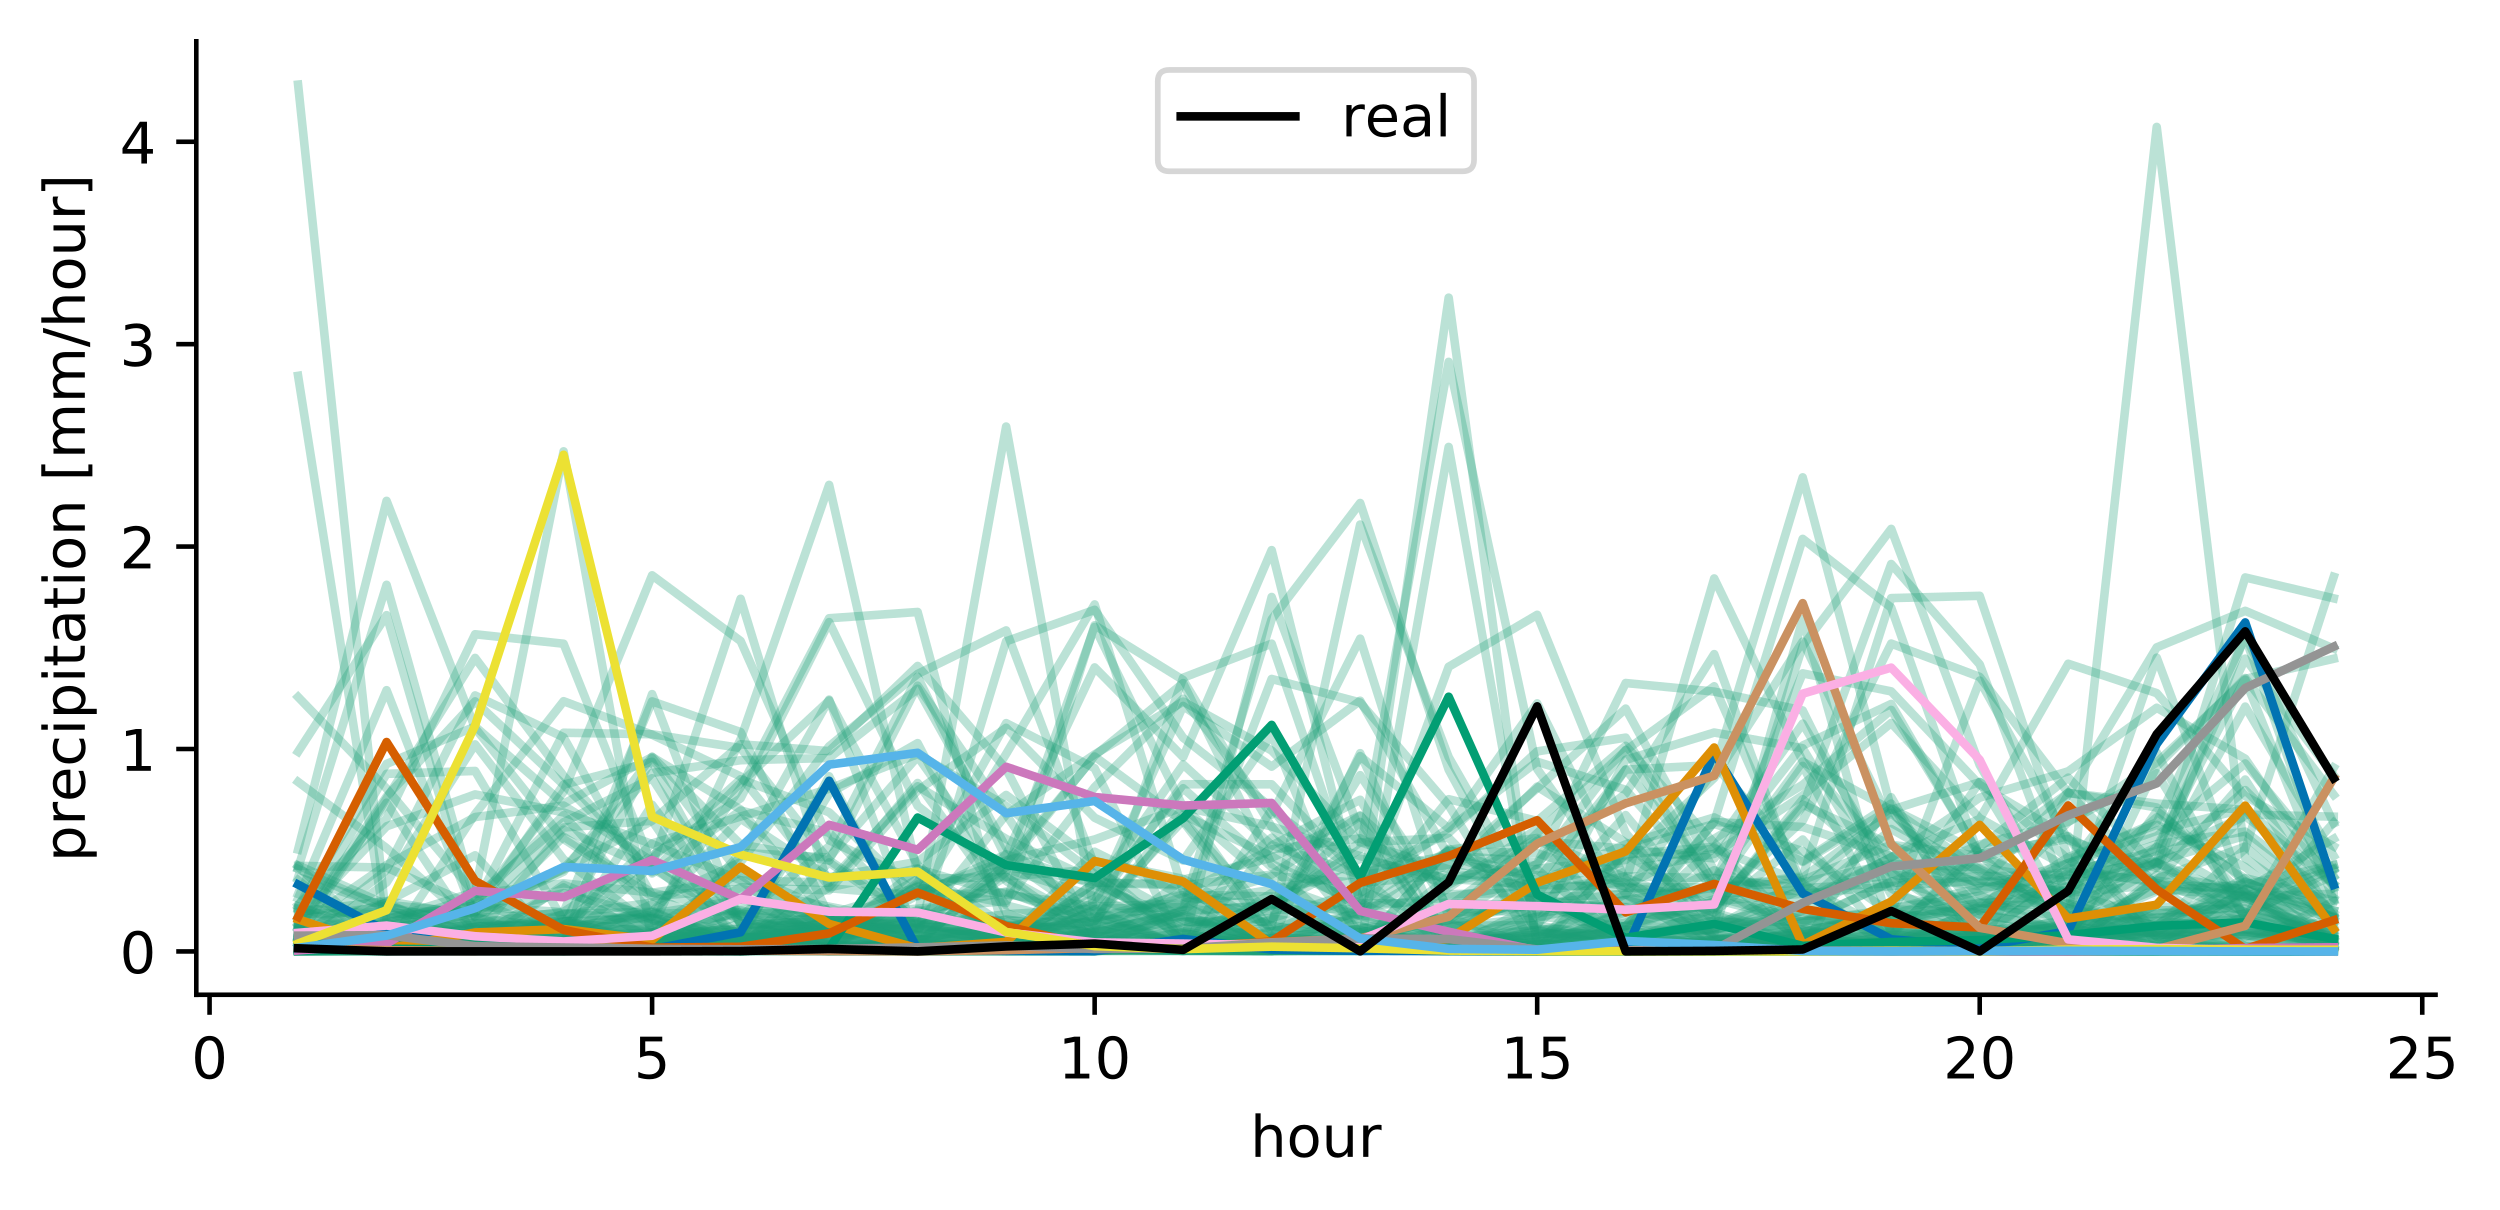 <?xml version="1.0" encoding="utf-8" standalone="no"?>
<!DOCTYPE svg PUBLIC "-//W3C//DTD SVG 1.1//EN"
  "http://www.w3.org/Graphics/SVG/1.1/DTD/svg11.dtd">
<!-- Created with matplotlib (https://matplotlib.org/) -->
<svg height="211.076pt" version="1.1" viewBox="0 0 436.087 211.076" width="436.087pt" xmlns="http://www.w3.org/2000/svg" xmlns:xlink="http://www.w3.org/1999/xlink">
 <defs>
  <style type="text/css">
*{stroke-linecap:butt;stroke-linejoin:round;}
  </style>
 </defs>
 <g id="figure_1">
  <g id="patch_1">
   <path d="M 0 211.076 
L 436.087 211.076 
L 436.087 0 
L 0 0 
z
" style="fill:#ffffff;"/>
  </g>
  <g id="axes_1">
   <g id="patch_2">
    <path d="M 34.241 173.52 
L 424.841 173.52 
L 424.841 7.2 
L 34.241 7.2 
z
" style="fill:#ffffff;"/>
   </g>
   <g id="matplotlib.axis_1">
    <g id="xtick_1">
     <g id="line2d_1">
      <defs>
       <path d="M 0 0 
L 0 3.5 
" id="m2b97f2c958" style="stroke:#000000;stroke-width:0.8;"/>
      </defs>
      <g>
       <use style="stroke:#000000;stroke-width:0.8;" x="36.556" xlink:href="#m2b97f2c958" y="173.52"/>
      </g>
     </g>
     <g id="text_1">
      <!-- 0 -->
      <defs>
       <path d="M 31.781 66.406 
Q 24.172 66.406 20.328 58.906 
Q 16.5 51.422 16.5 36.375 
Q 16.5 21.391 20.328 13.891 
Q 24.172 6.391 31.781 6.391 
Q 39.453 6.391 43.281 13.891 
Q 47.125 21.391 47.125 36.375 
Q 47.125 51.422 43.281 58.906 
Q 39.453 66.406 31.781 66.406 
z
M 31.781 74.219 
Q 44.047 74.219 50.516 64.516 
Q 56.984 54.828 56.984 36.375 
Q 56.984 17.969 50.516 8.266 
Q 44.047 -1.422 31.781 -1.422 
Q 19.531 -1.422 13.062 8.266 
Q 6.594 17.969 6.594 36.375 
Q 6.594 54.828 13.062 64.516 
Q 19.531 74.219 31.781 74.219 
z
" id="DejaVuSans-48"/>
      </defs>
      <g transform="translate(33.375 188.118)scale(0.1 -0.1)">
       <use xlink:href="#DejaVuSans-48"/>
      </g>
     </g>
    </g>
    <g id="xtick_2">
     <g id="line2d_2">
      <g>
       <use style="stroke:#000000;stroke-width:0.8;" x="113.75" xlink:href="#m2b97f2c958" y="173.52"/>
      </g>
     </g>
     <g id="text_2">
      <!-- 5 -->
      <defs>
       <path d="M 10.797 72.906 
L 49.516 72.906 
L 49.516 64.594 
L 19.828 64.594 
L 19.828 46.734 
Q 21.969 47.469 24.109 47.828 
Q 26.266 48.188 28.422 48.188 
Q 40.625 48.188 47.75 41.5 
Q 54.891 34.812 54.891 23.391 
Q 54.891 11.625 47.562 5.094 
Q 40.234 -1.422 26.906 -1.422 
Q 22.312 -1.422 17.547 -0.641 
Q 12.797 0.141 7.719 1.703 
L 7.719 11.625 
Q 12.109 9.234 16.797 8.062 
Q 21.484 6.891 26.703 6.891 
Q 35.156 6.891 40.078 11.328 
Q 45.016 15.766 45.016 23.391 
Q 45.016 31 40.078 35.438 
Q 35.156 39.891 26.703 39.891 
Q 22.75 39.891 18.812 39.016 
Q 14.891 38.141 10.797 36.281 
z
" id="DejaVuSans-53"/>
      </defs>
      <g transform="translate(110.569 188.118)scale(0.1 -0.1)">
       <use xlink:href="#DejaVuSans-53"/>
      </g>
     </g>
    </g>
    <g id="xtick_3">
     <g id="line2d_3">
      <g>
       <use style="stroke:#000000;stroke-width:0.8;" x="190.944" xlink:href="#m2b97f2c958" y="173.52"/>
      </g>
     </g>
     <g id="text_3">
      <!-- 10 -->
      <defs>
       <path d="M 12.406 8.297 
L 28.516 8.297 
L 28.516 63.922 
L 10.984 60.406 
L 10.984 69.391 
L 28.422 72.906 
L 38.281 72.906 
L 38.281 8.297 
L 54.391 8.297 
L 54.391 0 
L 12.406 0 
z
" id="DejaVuSans-49"/>
      </defs>
      <g transform="translate(184.581 188.118)scale(0.1 -0.1)">
       <use xlink:href="#DejaVuSans-49"/>
       <use x="63.623" xlink:href="#DejaVuSans-48"/>
      </g>
     </g>
    </g>
    <g id="xtick_4">
     <g id="line2d_4">
      <g>
       <use style="stroke:#000000;stroke-width:0.8;" x="268.137" xlink:href="#m2b97f2c958" y="173.52"/>
      </g>
     </g>
     <g id="text_4">
      <!-- 15 -->
      <g transform="translate(261.775 188.118)scale(0.1 -0.1)">
       <use xlink:href="#DejaVuSans-49"/>
       <use x="63.623" xlink:href="#DejaVuSans-53"/>
      </g>
     </g>
    </g>
    <g id="xtick_5">
     <g id="line2d_5">
      <g>
       <use style="stroke:#000000;stroke-width:0.8;" x="345.331" xlink:href="#m2b97f2c958" y="173.52"/>
      </g>
     </g>
     <g id="text_5">
      <!-- 20 -->
      <defs>
       <path d="M 19.188 8.297 
L 53.609 8.297 
L 53.609 0 
L 7.328 0 
L 7.328 8.297 
Q 12.938 14.109 22.625 23.891 
Q 32.328 33.688 34.812 36.531 
Q 39.547 41.844 41.422 45.531 
Q 43.312 49.219 43.312 52.781 
Q 43.312 58.594 39.234 62.25 
Q 35.156 65.922 28.609 65.922 
Q 23.969 65.922 18.812 64.312 
Q 13.672 62.703 7.812 59.422 
L 7.812 69.391 
Q 13.766 71.781 18.938 73 
Q 24.125 74.219 28.422 74.219 
Q 39.75 74.219 46.484 68.547 
Q 53.219 62.891 53.219 53.422 
Q 53.219 48.922 51.531 44.891 
Q 49.859 40.875 45.406 35.406 
Q 44.188 33.984 37.641 27.219 
Q 31.109 20.453 19.188 8.297 
z
" id="DejaVuSans-50"/>
      </defs>
      <g transform="translate(338.969 188.118)scale(0.1 -0.1)">
       <use xlink:href="#DejaVuSans-50"/>
       <use x="63.623" xlink:href="#DejaVuSans-48"/>
      </g>
     </g>
    </g>
    <g id="xtick_6">
     <g id="line2d_6">
      <g>
       <use style="stroke:#000000;stroke-width:0.8;" x="422.525" xlink:href="#m2b97f2c958" y="173.52"/>
      </g>
     </g>
     <g id="text_6">
      <!-- 25 -->
      <g transform="translate(416.162 188.118)scale(0.1 -0.1)">
       <use xlink:href="#DejaVuSans-50"/>
       <use x="63.623" xlink:href="#DejaVuSans-53"/>
      </g>
     </g>
    </g>
    <g id="text_7">
     <!-- hour -->
     <defs>
      <path d="M 54.891 33.016 
L 54.891 0 
L 45.906 0 
L 45.906 32.719 
Q 45.906 40.484 42.875 44.328 
Q 39.844 48.188 33.797 48.188 
Q 26.516 48.188 22.312 43.547 
Q 18.109 38.922 18.109 30.906 
L 18.109 0 
L 9.078 0 
L 9.078 75.984 
L 18.109 75.984 
L 18.109 46.188 
Q 21.344 51.125 25.703 53.562 
Q 30.078 56 35.797 56 
Q 45.219 56 50.047 50.172 
Q 54.891 44.344 54.891 33.016 
z
" id="DejaVuSans-104"/>
      <path d="M 30.609 48.391 
Q 23.391 48.391 19.188 42.75 
Q 14.984 37.109 14.984 27.297 
Q 14.984 17.484 19.156 11.844 
Q 23.344 6.203 30.609 6.203 
Q 37.797 6.203 41.984 11.859 
Q 46.188 17.531 46.188 27.297 
Q 46.188 37.016 41.984 42.703 
Q 37.797 48.391 30.609 48.391 
z
M 30.609 56 
Q 42.328 56 49.016 48.375 
Q 55.719 40.766 55.719 27.297 
Q 55.719 13.875 49.016 6.219 
Q 42.328 -1.422 30.609 -1.422 
Q 18.844 -1.422 12.172 6.219 
Q 5.516 13.875 5.516 27.297 
Q 5.516 40.766 12.172 48.375 
Q 18.844 56 30.609 56 
z
" id="DejaVuSans-111"/>
      <path d="M 8.5 21.578 
L 8.5 54.688 
L 17.484 54.688 
L 17.484 21.922 
Q 17.484 14.156 20.5 10.266 
Q 23.531 6.391 29.594 6.391 
Q 36.859 6.391 41.078 11.031 
Q 45.312 15.672 45.312 23.688 
L 45.312 54.688 
L 54.297 54.688 
L 54.297 0 
L 45.312 0 
L 45.312 8.406 
Q 42.047 3.422 37.719 1 
Q 33.406 -1.422 27.688 -1.422 
Q 18.266 -1.422 13.375 4.438 
Q 8.5 10.297 8.5 21.578 
z
M 31.109 56 
z
" id="DejaVuSans-117"/>
      <path d="M 41.109 46.297 
Q 39.594 47.172 37.812 47.578 
Q 36.031 48 33.891 48 
Q 26.266 48 22.188 43.047 
Q 18.109 38.094 18.109 28.812 
L 18.109 0 
L 9.078 0 
L 9.078 54.688 
L 18.109 54.688 
L 18.109 46.188 
Q 20.953 51.172 25.484 53.578 
Q 30.031 56 36.531 56 
Q 37.453 56 38.578 55.875 
Q 39.703 55.766 41.062 55.516 
z
" id="DejaVuSans-114"/>
     </defs>
     <g transform="translate(218.088 201.797)scale(0.1 -0.1)">
      <use xlink:href="#DejaVuSans-104"/>
      <use x="63.379" xlink:href="#DejaVuSans-111"/>
      <use x="124.561" xlink:href="#DejaVuSans-117"/>
      <use x="187.939" xlink:href="#DejaVuSans-114"/>
     </g>
    </g>
   </g>
   <g id="matplotlib.axis_2">
    <g id="ytick_1">
     <g id="line2d_7">
      <defs>
       <path d="M 0 0 
L -3.5 0 
" id="m88683a1542" style="stroke:#000000;stroke-width:0.8;"/>
      </defs>
      <g>
       <use style="stroke:#000000;stroke-width:0.8;" x="34.241" xlink:href="#m88683a1542" y="165.961"/>
      </g>
     </g>
     <g id="text_8">
      <!-- 0 -->
      <g transform="translate(20.878 169.76)scale(0.1 -0.1)">
       <use xlink:href="#DejaVuSans-48"/>
      </g>
     </g>
    </g>
    <g id="ytick_2">
     <g id="line2d_8">
      <g>
       <use style="stroke:#000000;stroke-width:0.8;" x="34.241" xlink:href="#m88683a1542" y="130.652"/>
      </g>
     </g>
     <g id="text_9">
      <!-- 1 -->
      <g transform="translate(20.878 134.451)scale(0.1 -0.1)">
       <use xlink:href="#DejaVuSans-49"/>
      </g>
     </g>
    </g>
    <g id="ytick_3">
     <g id="line2d_9">
      <g>
       <use style="stroke:#000000;stroke-width:0.8;" x="34.241" xlink:href="#m88683a1542" y="95.344"/>
      </g>
     </g>
     <g id="text_10">
      <!-- 2 -->
      <g transform="translate(20.878 99.143)scale(0.1 -0.1)">
       <use xlink:href="#DejaVuSans-50"/>
      </g>
     </g>
    </g>
    <g id="ytick_4">
     <g id="line2d_10">
      <g>
       <use style="stroke:#000000;stroke-width:0.8;" x="34.241" xlink:href="#m88683a1542" y="60.035"/>
      </g>
     </g>
     <g id="text_11">
      <!-- 3 -->
      <defs>
       <path d="M 40.578 39.312 
Q 47.656 37.797 51.625 33 
Q 55.609 28.219 55.609 21.188 
Q 55.609 10.406 48.188 4.484 
Q 40.766 -1.422 27.094 -1.422 
Q 22.516 -1.422 17.656 -0.516 
Q 12.797 0.391 7.625 2.203 
L 7.625 11.719 
Q 11.719 9.328 16.594 8.109 
Q 21.484 6.891 26.812 6.891 
Q 36.078 6.891 40.938 10.547 
Q 45.797 14.203 45.797 21.188 
Q 45.797 27.641 41.281 31.266 
Q 36.766 34.906 28.719 34.906 
L 20.219 34.906 
L 20.219 43.016 
L 29.109 43.016 
Q 36.375 43.016 40.234 45.922 
Q 44.094 48.828 44.094 54.297 
Q 44.094 59.906 40.109 62.906 
Q 36.141 65.922 28.719 65.922 
Q 24.656 65.922 20.016 65.031 
Q 15.375 64.156 9.812 62.312 
L 9.812 71.094 
Q 15.438 72.656 20.344 73.438 
Q 25.25 74.219 29.594 74.219 
Q 40.828 74.219 47.359 69.109 
Q 53.906 64.016 53.906 55.328 
Q 53.906 49.266 50.438 45.094 
Q 46.969 40.922 40.578 39.312 
z
" id="DejaVuSans-51"/>
      </defs>
      <g transform="translate(20.878 63.834)scale(0.1 -0.1)">
       <use xlink:href="#DejaVuSans-51"/>
      </g>
     </g>
    </g>
    <g id="ytick_5">
     <g id="line2d_11">
      <g>
       <use style="stroke:#000000;stroke-width:0.8;" x="34.241" xlink:href="#m88683a1542" y="24.727"/>
      </g>
     </g>
     <g id="text_12">
      <!-- 4 -->
      <defs>
       <path d="M 37.797 64.312 
L 12.891 25.391 
L 37.797 25.391 
z
M 35.203 72.906 
L 47.609 72.906 
L 47.609 25.391 
L 58.016 25.391 
L 58.016 17.188 
L 47.609 17.188 
L 47.609 0 
L 37.797 0 
L 37.797 17.188 
L 4.891 17.188 
L 4.891 26.703 
z
" id="DejaVuSans-52"/>
      </defs>
      <g transform="translate(20.878 28.526)scale(0.1 -0.1)">
       <use xlink:href="#DejaVuSans-52"/>
      </g>
     </g>
    </g>
    <g id="text_13">
     <!-- precipitation [mm/hour] -->
     <defs>
      <path d="M 18.109 8.203 
L 18.109 -20.797 
L 9.078 -20.797 
L 9.078 54.688 
L 18.109 54.688 
L 18.109 46.391 
Q 20.953 51.266 25.266 53.625 
Q 29.594 56 35.594 56 
Q 45.562 56 51.781 48.094 
Q 58.016 40.188 58.016 27.297 
Q 58.016 14.406 51.781 6.484 
Q 45.562 -1.422 35.594 -1.422 
Q 29.594 -1.422 25.266 0.953 
Q 20.953 3.328 18.109 8.203 
z
M 48.688 27.297 
Q 48.688 37.203 44.609 42.844 
Q 40.531 48.484 33.406 48.484 
Q 26.266 48.484 22.188 42.844 
Q 18.109 37.203 18.109 27.297 
Q 18.109 17.391 22.188 11.75 
Q 26.266 6.109 33.406 6.109 
Q 40.531 6.109 44.609 11.75 
Q 48.688 17.391 48.688 27.297 
z
" id="DejaVuSans-112"/>
      <path d="M 56.203 29.594 
L 56.203 25.203 
L 14.891 25.203 
Q 15.484 15.922 20.484 11.062 
Q 25.484 6.203 34.422 6.203 
Q 39.594 6.203 44.453 7.469 
Q 49.312 8.734 54.109 11.281 
L 54.109 2.781 
Q 49.266 0.734 44.188 -0.344 
Q 39.109 -1.422 33.891 -1.422 
Q 20.797 -1.422 13.156 6.188 
Q 5.516 13.812 5.516 26.812 
Q 5.516 40.234 12.766 48.109 
Q 20.016 56 32.328 56 
Q 43.359 56 49.781 48.891 
Q 56.203 41.797 56.203 29.594 
z
M 47.219 32.234 
Q 47.125 39.594 43.094 43.984 
Q 39.062 48.391 32.422 48.391 
Q 24.906 48.391 20.391 44.141 
Q 15.875 39.891 15.188 32.172 
z
" id="DejaVuSans-101"/>
      <path d="M 48.781 52.594 
L 48.781 44.188 
Q 44.969 46.297 41.141 47.344 
Q 37.312 48.391 33.406 48.391 
Q 24.656 48.391 19.812 42.844 
Q 14.984 37.312 14.984 27.297 
Q 14.984 17.281 19.812 11.734 
Q 24.656 6.203 33.406 6.203 
Q 37.312 6.203 41.141 7.25 
Q 44.969 8.297 48.781 10.406 
L 48.781 2.094 
Q 45.016 0.344 40.984 -0.531 
Q 36.969 -1.422 32.422 -1.422 
Q 20.062 -1.422 12.781 6.344 
Q 5.516 14.109 5.516 27.297 
Q 5.516 40.672 12.859 48.328 
Q 20.219 56 33.016 56 
Q 37.156 56 41.109 55.141 
Q 45.062 54.297 48.781 52.594 
z
" id="DejaVuSans-99"/>
      <path d="M 9.422 54.688 
L 18.406 54.688 
L 18.406 0 
L 9.422 0 
z
M 9.422 75.984 
L 18.406 75.984 
L 18.406 64.594 
L 9.422 64.594 
z
" id="DejaVuSans-105"/>
      <path d="M 18.312 70.219 
L 18.312 54.688 
L 36.812 54.688 
L 36.812 47.703 
L 18.312 47.703 
L 18.312 18.016 
Q 18.312 11.328 20.141 9.422 
Q 21.969 7.516 27.594 7.516 
L 36.812 7.516 
L 36.812 0 
L 27.594 0 
Q 17.188 0 13.234 3.875 
Q 9.281 7.766 9.281 18.016 
L 9.281 47.703 
L 2.688 47.703 
L 2.688 54.688 
L 9.281 54.688 
L 9.281 70.219 
z
" id="DejaVuSans-116"/>
      <path d="M 34.281 27.484 
Q 23.391 27.484 19.188 25 
Q 14.984 22.516 14.984 16.5 
Q 14.984 11.719 18.141 8.906 
Q 21.297 6.109 26.703 6.109 
Q 34.188 6.109 38.703 11.406 
Q 43.219 16.703 43.219 25.484 
L 43.219 27.484 
z
M 52.203 31.203 
L 52.203 0 
L 43.219 0 
L 43.219 8.297 
Q 40.141 3.328 35.547 0.953 
Q 30.953 -1.422 24.312 -1.422 
Q 15.922 -1.422 10.953 3.297 
Q 6 8.016 6 15.922 
Q 6 25.141 12.172 29.828 
Q 18.359 34.516 30.609 34.516 
L 43.219 34.516 
L 43.219 35.406 
Q 43.219 41.609 39.141 45 
Q 35.062 48.391 27.688 48.391 
Q 23 48.391 18.547 47.266 
Q 14.109 46.141 10.016 43.891 
L 10.016 52.203 
Q 14.938 54.109 19.578 55.047 
Q 24.219 56 28.609 56 
Q 40.484 56 46.344 49.844 
Q 52.203 43.703 52.203 31.203 
z
" id="DejaVuSans-97"/>
      <path d="M 54.891 33.016 
L 54.891 0 
L 45.906 0 
L 45.906 32.719 
Q 45.906 40.484 42.875 44.328 
Q 39.844 48.188 33.797 48.188 
Q 26.516 48.188 22.312 43.547 
Q 18.109 38.922 18.109 30.906 
L 18.109 0 
L 9.078 0 
L 9.078 54.688 
L 18.109 54.688 
L 18.109 46.188 
Q 21.344 51.125 25.703 53.562 
Q 30.078 56 35.797 56 
Q 45.219 56 50.047 50.172 
Q 54.891 44.344 54.891 33.016 
z
" id="DejaVuSans-110"/>
      <path id="DejaVuSans-32"/>
      <path d="M 8.594 75.984 
L 29.297 75.984 
L 29.297 69 
L 17.578 69 
L 17.578 -6.203 
L 29.297 -6.203 
L 29.297 -13.188 
L 8.594 -13.188 
z
" id="DejaVuSans-91"/>
      <path d="M 52 44.188 
Q 55.375 50.25 60.062 53.125 
Q 64.75 56 71.094 56 
Q 79.641 56 84.281 50.016 
Q 88.922 44.047 88.922 33.016 
L 88.922 0 
L 79.891 0 
L 79.891 32.719 
Q 79.891 40.578 77.094 44.375 
Q 74.312 48.188 68.609 48.188 
Q 61.625 48.188 57.562 43.547 
Q 53.516 38.922 53.516 30.906 
L 53.516 0 
L 44.484 0 
L 44.484 32.719 
Q 44.484 40.625 41.703 44.406 
Q 38.922 48.188 33.109 48.188 
Q 26.219 48.188 22.156 43.531 
Q 18.109 38.875 18.109 30.906 
L 18.109 0 
L 9.078 0 
L 9.078 54.688 
L 18.109 54.688 
L 18.109 46.188 
Q 21.188 51.219 25.484 53.609 
Q 29.781 56 35.688 56 
Q 41.656 56 45.828 52.969 
Q 50 49.953 52 44.188 
z
" id="DejaVuSans-109"/>
      <path d="M 25.391 72.906 
L 33.688 72.906 
L 8.297 -9.281 
L 0 -9.281 
z
" id="DejaVuSans-47"/>
      <path d="M 30.422 75.984 
L 30.422 -13.188 
L 9.719 -13.188 
L 9.719 -6.203 
L 21.391 -6.203 
L 21.391 69 
L 9.719 69 
L 9.719 75.984 
z
" id="DejaVuSans-93"/>
     </defs>
     <g transform="translate(14.798 150.336)rotate(-90)scale(0.1 -0.1)">
      <use xlink:href="#DejaVuSans-112"/>
      <use x="63.477" xlink:href="#DejaVuSans-114"/>
      <use x="104.559" xlink:href="#DejaVuSans-101"/>
      <use x="166.082" xlink:href="#DejaVuSans-99"/>
      <use x="221.062" xlink:href="#DejaVuSans-105"/>
      <use x="248.846" xlink:href="#DejaVuSans-112"/>
      <use x="312.322" xlink:href="#DejaVuSans-105"/>
      <use x="340.105" xlink:href="#DejaVuSans-116"/>
      <use x="379.314" xlink:href="#DejaVuSans-97"/>
      <use x="440.594" xlink:href="#DejaVuSans-116"/>
      <use x="479.803" xlink:href="#DejaVuSans-105"/>
      <use x="507.586" xlink:href="#DejaVuSans-111"/>
      <use x="568.768" xlink:href="#DejaVuSans-110"/>
      <use x="632.146" xlink:href="#DejaVuSans-32"/>
      <use x="663.934" xlink:href="#DejaVuSans-91"/>
      <use x="702.947" xlink:href="#DejaVuSans-109"/>
      <use x="800.359" xlink:href="#DejaVuSans-109"/>
      <use x="897.771" xlink:href="#DejaVuSans-47"/>
      <use x="931.463" xlink:href="#DejaVuSans-104"/>
      <use x="994.842" xlink:href="#DejaVuSans-111"/>
      <use x="1056.023" xlink:href="#DejaVuSans-117"/>
      <use x="1119.402" xlink:href="#DejaVuSans-114"/>
      <use x="1160.516" xlink:href="#DejaVuSans-93"/>
     </g>
    </g>
   </g>
   <g id="line2d_12">
    <path clip-path="url(#p23204cd4c7)" d="M 51.995 159.063 
L 67.434 157.175 
L 82.873 159.843 
L 98.311 151.501 
L 113.75 134.832 
L 129.189 132.61 
L 144.628 132.224 
L 160.066 120.146 
L 175.505 147.806 
L 190.944 159.766 
L 206.383 165.106 
L 221.821 165.236 
L 237.26 165.602 
L 252.699 165.698 
L 268.137 165.817 
L 283.576 165.814 
L 299.015 165.867 
L 314.454 165.904 
L 329.892 165.924 
L 345.331 165.937 
L 360.77 165.937 
L 376.209 165.305 
L 391.647 164.935 
L 407.086 165.43 
" style="fill:none;stroke:#1b9e77;stroke-linecap:square;stroke-opacity:0.3;stroke-width:1.5;"/>
   </g>
   <g id="line2d_13">
    <path clip-path="url(#p23204cd4c7)" d="M 51.995 158.644 
L 67.434 163.954 
L 82.873 164.819 
L 98.311 161.541 
L 113.75 147.128 
L 129.189 142.434 
L 144.628 137.583 
L 160.066 131.541 
L 175.505 140.596 
L 190.944 152.448 
L 206.383 163.981 
L 221.821 164.936 
L 237.26 165.321 
L 252.699 165.281 
L 268.137 165.619 
L 283.576 165.695 
L 299.015 165.747 
L 314.454 165.929 
L 329.892 164.432 
L 345.331 158.688 
L 360.77 154.595 
L 376.209 150.341 
L 391.647 159.241 
L 407.086 162.99 
" style="fill:none;stroke:#1b9e77;stroke-linecap:square;stroke-opacity:0.3;stroke-width:1.5;"/>
   </g>
   <g id="line2d_14">
    <path clip-path="url(#p23204cd4c7)" d="M 51.995 164.984 
L 67.434 164.042 
L 82.873 161.703 
L 98.311 161.296 
L 113.75 132.249 
L 129.189 152.627 
L 144.628 162.317 
L 160.066 164.058 
L 175.505 152.121 
L 190.944 109.359 
L 206.383 140.79 
L 221.821 154.157 
L 237.26 159.761 
L 252.699 163.626 
L 268.137 165.709 
L 283.576 165.557 
L 299.015 163.851 
L 314.454 164.979 
L 329.892 163.573 
L 345.331 162.508 
L 360.77 162.002 
L 376.209 160.02 
L 391.647 159.558 
L 407.086 162.634 
" style="fill:none;stroke:#1b9e77;stroke-linecap:square;stroke-opacity:0.3;stroke-width:1.5;"/>
   </g>
   <g id="line2d_15">
    <path clip-path="url(#p23204cd4c7)" d="M 51.995 155.95 
L 67.434 162.151 
L 82.873 164.726 
L 98.311 165.12 
L 113.75 165.034 
L 129.189 163.052 
L 144.628 159.527 
L 160.066 164.522 
L 175.505 165.232 
L 190.944 165.228 
L 206.383 158.596 
L 221.821 118.433 
L 237.26 122.544 
L 252.699 140.492 
L 268.137 165.898 
L 283.576 165.905 
L 299.015 165.899 
L 314.454 165.855 
L 329.892 165.693 
L 345.331 165.773 
L 360.77 165.53 
L 376.209 157.784 
L 391.647 142.077 
L 407.086 142.459 
" style="fill:none;stroke:#1b9e77;stroke-linecap:square;stroke-opacity:0.3;stroke-width:1.5;"/>
   </g>
   <g id="line2d_16">
    <path clip-path="url(#p23204cd4c7)" d="M 51.995 165.75 
L 67.434 165.538 
L 82.873 165.742 
L 98.311 165.799 
L 113.75 165.789 
L 129.189 165.585 
L 144.628 162.032 
L 160.066 153.325 
L 175.505 152.997 
L 190.944 161.382 
L 206.383 162.991 
L 221.821 162.45 
L 237.26 155.781 
L 252.699 144.376 
L 268.137 122.693 
L 283.576 153.479 
L 299.015 162.906 
L 314.454 107.987 
L 329.892 162.864 
L 345.331 165.23 
L 360.77 164.403 
L 376.209 157.882 
L 391.647 160.659 
L 407.086 165.843 
" style="fill:none;stroke:#1b9e77;stroke-linecap:square;stroke-opacity:0.3;stroke-width:1.5;"/>
   </g>
   <g id="line2d_17">
    <path clip-path="url(#p23204cd4c7)" d="M 51.995 165.031 
L 67.434 153.935 
L 82.873 129.849 
L 98.311 149.903 
L 113.75 161.603 
L 129.189 159.441 
L 144.628 159.018 
L 160.066 163.162 
L 175.505 165.145 
L 190.944 165.408 
L 206.383 165.319 
L 221.821 165.484 
L 237.26 163.096 
L 252.699 159.319 
L 268.137 157.896 
L 283.576 155.761 
L 299.015 155.849 
L 314.454 155.323 
L 329.892 152.502 
L 345.331 154.559 
L 360.77 155.391 
L 376.209 142.564 
L 391.647 153.315 
L 407.086 164.609 
" style="fill:none;stroke:#1b9e77;stroke-linecap:square;stroke-opacity:0.3;stroke-width:1.5;"/>
   </g>
   <g id="line2d_18">
    <path clip-path="url(#p23204cd4c7)" d="M 51.995 158.117 
L 67.434 133.247 
L 82.873 126.727 
L 98.311 140.18 
L 113.75 132.052 
L 129.189 141.206 
L 144.628 160.47 
L 160.066 160.845 
L 175.505 163.706 
L 190.944 165.371 
L 206.383 165.758 
L 221.821 165.803 
L 237.26 165.763 
L 252.699 165.669 
L 268.137 162.35 
L 283.576 165.367 
L 299.015 165.036 
L 314.454 164.801 
L 329.892 164.446 
L 345.331 163.579 
L 360.77 161.939 
L 376.209 158.824 
L 391.647 158.48 
L 407.086 163.745 
" style="fill:none;stroke:#1b9e77;stroke-linecap:square;stroke-opacity:0.3;stroke-width:1.5;"/>
   </g>
   <g id="line2d_19">
    <path clip-path="url(#p23204cd4c7)" d="M 51.995 159.452 
L 67.434 159.025 
L 82.873 164.954 
L 98.311 165.136 
L 113.75 165.194 
L 129.189 164.325 
L 144.628 162.74 
L 160.066 164.572 
L 175.505 164.104 
L 190.944 155.177 
L 206.383 133.361 
L 221.821 147.421 
L 237.26 152.588 
L 252.699 150.871 
L 268.137 137.488 
L 283.576 123.607 
L 299.015 151.844 
L 314.454 164.422 
L 329.892 165.346 
L 345.331 162.91 
L 360.77 161.539 
L 376.209 165.579 
L 391.647 165.876 
L 407.086 165.947 
" style="fill:none;stroke:#1b9e77;stroke-linecap:square;stroke-opacity:0.3;stroke-width:1.5;"/>
   </g>
   <g id="line2d_20">
    <path clip-path="url(#p23204cd4c7)" d="M 51.995 165.921 
L 67.434 165.877 
L 82.873 165.39 
L 98.311 159.406 
L 113.75 159.063 
L 129.189 165.447 
L 144.628 165.634 
L 160.066 164.444 
L 175.505 151.202 
L 190.944 153.842 
L 206.383 161.924 
L 221.821 158.673 
L 237.26 158.542 
L 252.699 51.922 
L 268.137 165.875 
L 283.576 165.892 
L 299.015 165.915 
L 314.454 163.359 
L 329.892 165.667 
L 345.331 165.922 
L 360.77 165.83 
L 376.209 152.623 
L 391.647 155.221 
L 407.086 159.891 
" style="fill:none;stroke:#1b9e77;stroke-linecap:square;stroke-opacity:0.3;stroke-width:1.5;"/>
   </g>
   <g id="line2d_21">
    <path clip-path="url(#p23204cd4c7)" d="M 51.995 121.579 
L 67.434 137.558 
L 82.873 155.929 
L 98.311 154.084 
L 113.75 155.704 
L 129.189 159.281 
L 144.628 162.367 
L 160.066 163.868 
L 175.505 164.898 
L 190.944 165.177 
L 206.383 165.458 
L 221.821 165.555 
L 237.26 165.722 
L 252.699 165.874 
L 268.137 165.869 
L 283.576 163.981 
L 299.015 161.83 
L 314.454 153.518 
L 329.892 147.35 
L 345.331 154.231 
L 360.77 138.193 
L 376.209 154.484 
L 391.647 165.052 
L 407.086 165.92 
" style="fill:none;stroke:#1b9e77;stroke-linecap:square;stroke-opacity:0.3;stroke-width:1.5;"/>
   </g>
   <g id="line2d_22">
    <path clip-path="url(#p23204cd4c7)" d="M 51.995 161.253 
L 67.434 161.07 
L 82.873 156.49 
L 98.311 143.419 
L 113.75 135.753 
L 129.189 159.829 
L 144.628 147.655 
L 160.066 118.054 
L 175.505 149.708 
L 190.944 160.422 
L 206.383 165.026 
L 221.821 165.523 
L 237.26 165.282 
L 252.699 152.947 
L 268.137 151.67 
L 283.576 164.505 
L 299.015 164.847 
L 314.454 163.809 
L 329.892 162.023 
L 345.331 162.725 
L 360.77 164.48 
L 376.209 165.437 
L 391.647 165.652 
L 407.086 165.9 
" style="fill:none;stroke:#1b9e77;stroke-linecap:square;stroke-opacity:0.3;stroke-width:1.5;"/>
   </g>
   <g id="line2d_23">
    <path clip-path="url(#p23204cd4c7)" d="M 51.995 162.762 
L 67.434 165.525 
L 82.873 141.995 
L 98.311 122.317 
L 113.75 128.167 
L 129.189 135.446 
L 144.628 154.667 
L 160.066 136.584 
L 175.505 157.919 
L 190.944 161.906 
L 206.383 165.69 
L 221.821 165.835 
L 237.26 165.89 
L 252.699 165.857 
L 268.137 163.535 
L 283.576 155.982 
L 299.015 162.974 
L 314.454 165.894 
L 329.892 165.933 
L 345.331 164.881 
L 360.77 165.887 
L 376.209 165.933 
L 391.647 165.945 
L 407.086 165.958 
" style="fill:none;stroke:#1b9e77;stroke-linecap:square;stroke-opacity:0.3;stroke-width:1.5;"/>
   </g>
   <g id="line2d_24">
    <path clip-path="url(#p23204cd4c7)" d="M 51.995 157.826 
L 67.434 142.8 
L 82.873 110.636 
L 98.311 112.289 
L 113.75 150.919 
L 129.189 163.399 
L 144.628 165.456 
L 160.066 165.206 
L 175.505 165.486 
L 190.944 165.754 
L 206.383 165.854 
L 221.821 165.882 
L 237.26 165.85 
L 252.699 164.509 
L 268.137 162.21 
L 283.576 165.66 
L 299.015 165.248 
L 314.454 164.481 
L 329.892 162.443 
L 345.331 163.007 
L 360.77 153.144 
L 376.209 163.375 
L 391.647 159.285 
L 407.086 152.762 
" style="fill:none;stroke:#1b9e77;stroke-linecap:square;stroke-opacity:0.3;stroke-width:1.5;"/>
   </g>
   <g id="line2d_25">
    <path clip-path="url(#p23204cd4c7)" d="M 51.995 161.518 
L 67.434 162.269 
L 82.873 163.892 
L 98.311 163.159 
L 113.75 164.089 
L 129.189 164.861 
L 144.628 165.365 
L 160.066 165.265 
L 175.505 164.756 
L 190.944 164.367 
L 206.383 164.845 
L 221.821 165.4 
L 237.26 165.125 
L 252.699 154.863 
L 268.137 144.573 
L 283.576 164.267 
L 299.015 158.458 
L 314.454 140.338 
L 329.892 147.371 
L 345.331 149.274 
L 360.77 138.303 
L 376.209 140.171 
L 391.647 141.264 
L 407.086 159.688 
" style="fill:none;stroke:#1b9e77;stroke-linecap:square;stroke-opacity:0.3;stroke-width:1.5;"/>
   </g>
   <g id="line2d_26">
    <path clip-path="url(#p23204cd4c7)" d="M 51.995 165.943 
L 67.434 165.937 
L 82.873 165.285 
L 98.311 154.333 
L 113.75 160.369 
L 129.189 165.936 
L 144.628 165.109 
L 160.066 163.762 
L 175.505 164.402 
L 190.944 163.608 
L 206.383 160.863 
L 221.821 160.187 
L 237.26 162.605 
L 252.699 160.475 
L 268.137 150.635 
L 283.576 119.143 
L 299.015 120.64 
L 314.454 123.933 
L 329.892 154.96 
L 345.331 163.375 
L 360.77 165.103 
L 376.209 165.336 
L 391.647 165.626 
L 407.086 165.918 
" style="fill:none;stroke:#1b9e77;stroke-linecap:square;stroke-opacity:0.3;stroke-width:1.5;"/>
   </g>
   <g id="line2d_27">
    <path clip-path="url(#p23204cd4c7)" d="M 51.995 148.204 
L 67.434 87.37 
L 82.873 126.997 
L 98.311 146.354 
L 113.75 156.354 
L 129.189 155.037 
L 144.628 158.15 
L 160.066 161.239 
L 175.505 163.381 
L 190.944 163.232 
L 206.383 163.816 
L 221.821 164.289 
L 237.26 164.564 
L 252.699 163.929 
L 268.137 163.482 
L 283.576 164.111 
L 299.015 164.915 
L 314.454 165.287 
L 329.892 165.32 
L 345.331 164.58 
L 360.77 165.194 
L 376.209 165.817 
L 391.647 165.912 
L 407.086 165.948 
" style="fill:none;stroke:#1b9e77;stroke-linecap:square;stroke-opacity:0.3;stroke-width:1.5;"/>
   </g>
   <g id="line2d_28">
    <path clip-path="url(#p23204cd4c7)" d="M 51.995 165.852 
L 67.434 165.794 
L 82.873 165.865 
L 98.311 165.888 
L 113.75 165.81 
L 129.189 165.563 
L 144.628 165.122 
L 160.066 164.659 
L 175.505 161.754 
L 190.944 162.579 
L 206.383 160.788 
L 221.821 160.772 
L 237.26 131.897 
L 252.699 144.49 
L 268.137 132.869 
L 283.576 137.774 
L 299.015 155.174 
L 314.454 133.603 
L 329.892 162.497 
L 345.331 163.737 
L 360.77 160.231 
L 376.209 159.384 
L 391.647 157.206 
L 407.086 164.174 
" style="fill:none;stroke:#1b9e77;stroke-linecap:square;stroke-opacity:0.3;stroke-width:1.5;"/>
   </g>
   <g id="line2d_29">
    <path clip-path="url(#p23204cd4c7)" d="M 51.995 162.035 
L 67.434 163.998 
L 82.873 160.911 
L 98.311 145.947 
L 113.75 155.714 
L 129.189 153.596 
L 144.628 164.894 
L 160.066 165.63 
L 175.505 165.743 
L 190.944 165.776 
L 206.383 165.815 
L 221.821 165.909 
L 237.26 163.053 
L 252.699 163.926 
L 268.137 164.457 
L 283.576 164.1 
L 299.015 163.915 
L 314.454 163.014 
L 329.892 160.943 
L 345.331 157.783 
L 360.77 155.264 
L 376.209 147.739 
L 391.647 118.415 
L 407.086 114.907 
" style="fill:none;stroke:#1b9e77;stroke-linecap:square;stroke-opacity:0.3;stroke-width:1.5;"/>
   </g>
   <g id="line2d_30">
    <path clip-path="url(#p23204cd4c7)" d="M 51.995 165.249 
L 67.434 165.615 
L 82.873 165.567 
L 98.311 165.284 
L 113.75 163.223 
L 129.189 162.427 
L 144.628 162.054 
L 160.066 162.741 
L 175.505 163.146 
L 190.944 157.934 
L 206.383 136.798 
L 221.821 136.814 
L 237.26 152.88 
L 252.699 145.287 
L 268.137 131.068 
L 283.576 128.669 
L 299.015 154.327 
L 314.454 163.692 
L 329.892 164.909 
L 345.331 163.754 
L 360.77 164.572 
L 376.209 165.677 
L 391.647 165.867 
L 407.086 165.929 
" style="fill:none;stroke:#1b9e77;stroke-linecap:square;stroke-opacity:0.3;stroke-width:1.5;"/>
   </g>
   <g id="line2d_31">
    <path clip-path="url(#p23204cd4c7)" d="M 51.995 165.064 
L 67.434 165.395 
L 82.873 165.649 
L 98.311 165.471 
L 113.75 165.534 
L 129.189 165.71 
L 144.628 165.755 
L 160.066 165.826 
L 175.505 165.789 
L 190.944 165.161 
L 206.383 163.707 
L 221.821 163.649 
L 237.26 162.033 
L 252.699 158.121 
L 268.137 146.674 
L 283.576 148.069 
L 299.015 149.748 
L 314.454 130.049 
L 329.892 122.794 
L 345.331 149.332 
L 360.77 155.727 
L 376.209 154.351 
L 391.647 155.054 
L 407.086 158.818 
" style="fill:none;stroke:#1b9e77;stroke-linecap:square;stroke-opacity:0.3;stroke-width:1.5;"/>
   </g>
   <g id="line2d_32">
    <path clip-path="url(#p23204cd4c7)" d="M 51.995 163.665 
L 67.434 164.22 
L 82.873 164.497 
L 98.311 163.609 
L 113.75 163.215 
L 129.189 162.047 
L 144.628 159.719 
L 160.066 158.5 
L 175.505 157.177 
L 190.944 137.291 
L 206.383 121.882 
L 221.821 142.102 
L 237.26 111.406 
L 252.699 160.043 
L 268.137 165.308 
L 283.576 165.764 
L 299.015 165.883 
L 314.454 165.899 
L 329.892 163.832 
L 345.331 163.401 
L 360.77 163.087 
L 376.209 163.057 
L 391.647 163.308 
L 407.086 164.568 
" style="fill:none;stroke:#1b9e77;stroke-linecap:square;stroke-opacity:0.3;stroke-width:1.5;"/>
   </g>
   <g id="line2d_33">
    <path clip-path="url(#p23204cd4c7)" d="M 51.995 164.311 
L 67.434 161.118 
L 82.873 161.758 
L 98.311 165.909 
L 113.75 162.784 
L 129.189 154.783 
L 144.628 155.305 
L 160.066 137.891 
L 175.505 126.957 
L 190.944 142.644 
L 206.383 150.1 
L 221.821 128.142 
L 237.26 165.651 
L 252.699 165.742 
L 268.137 165.788 
L 283.576 165.608 
L 299.015 164.546 
L 314.454 164.992 
L 329.892 165.413 
L 345.331 165.452 
L 360.77 164.499 
L 376.209 153.621 
L 391.647 155.59 
L 407.086 164.879 
" style="fill:none;stroke:#1b9e77;stroke-linecap:square;stroke-opacity:0.3;stroke-width:1.5;"/>
   </g>
   <g id="line2d_34">
    <path clip-path="url(#p23204cd4c7)" d="M 51.995 165.528 
L 67.434 165.4 
L 82.873 165.66 
L 98.311 165.74 
L 113.75 165.718 
L 129.189 164.577 
L 144.628 160.483 
L 160.066 164.085 
L 175.505 160.36 
L 190.944 162.815 
L 206.383 164.856 
L 221.821 163.683 
L 237.26 161.994 
L 252.699 160.516 
L 268.137 157.744 
L 283.576 158.225 
L 299.015 158.402 
L 314.454 140.714 
L 329.892 98.387 
L 345.331 115.892 
L 360.77 157.087 
L 376.209 163.964 
L 391.647 165.725 
L 407.086 165.925 
" style="fill:none;stroke:#1b9e77;stroke-linecap:square;stroke-opacity:0.3;stroke-width:1.5;"/>
   </g>
   <g id="line2d_35">
    <path clip-path="url(#p23204cd4c7)" d="M 51.995 163.462 
L 67.434 162.755 
L 82.873 164.327 
L 98.311 164.377 
L 113.75 165.038 
L 129.189 165.539 
L 144.628 165.701 
L 160.066 165.615 
L 175.505 165.586 
L 190.944 165.78 
L 206.383 165.792 
L 221.821 165.894 
L 237.26 163.581 
L 252.699 161.788 
L 268.137 160.002 
L 283.576 156.967 
L 299.015 154.844 
L 314.454 152.859 
L 329.892 104.329 
L 345.331 103.934 
L 360.77 149.751 
L 376.209 163.451 
L 391.647 164.867 
L 407.086 157.243 
" style="fill:none;stroke:#1b9e77;stroke-linecap:square;stroke-opacity:0.3;stroke-width:1.5;"/>
   </g>
   <g id="line2d_36">
    <path clip-path="url(#p23204cd4c7)" d="M 51.995 164.807 
L 67.434 163.256 
L 82.873 159.076 
L 98.311 144.346 
L 113.75 143.169 
L 129.189 165.61 
L 144.628 165.857 
L 160.066 155.202 
L 175.505 151.572 
L 190.944 156.373 
L 206.383 162.75 
L 221.821 165.411 
L 237.26 158.607 
L 252.699 139.409 
L 268.137 143.202 
L 283.576 130.098 
L 299.015 147.053 
L 314.454 163.216 
L 329.892 165.44 
L 345.331 165.635 
L 360.77 165.783 
L 376.209 165.815 
L 391.647 165.854 
L 407.086 165.941 
" style="fill:none;stroke:#1b9e77;stroke-linecap:square;stroke-opacity:0.3;stroke-width:1.5;"/>
   </g>
   <g id="line2d_37">
    <path clip-path="url(#p23204cd4c7)" d="M 51.995 163.789 
L 67.434 160.427 
L 82.873 155.563 
L 98.311 78.731 
L 113.75 164.325 
L 129.189 165.643 
L 144.628 165.796 
L 160.066 165.762 
L 175.505 165.703 
L 190.944 164.029 
L 206.383 162.79 
L 221.821 165.486 
L 237.26 165.133 
L 252.699 148.241 
L 268.137 146.173 
L 283.576 153.097 
L 299.015 159.229 
L 314.454 163.471 
L 329.892 164.883 
L 345.331 164.872 
L 360.77 164.289 
L 376.209 164.508 
L 391.647 155.23 
L 407.086 146.311 
" style="fill:none;stroke:#1b9e77;stroke-linecap:square;stroke-opacity:0.3;stroke-width:1.5;"/>
   </g>
   <g id="line2d_38">
    <path clip-path="url(#p23204cd4c7)" d="M 51.995 164.152 
L 67.434 164.642 
L 82.873 165.118 
L 98.311 164.32 
L 113.75 160.986 
L 129.189 165.915 
L 144.628 165.866 
L 160.066 154.282 
L 175.505 162.724 
L 190.944 160.633 
L 206.383 140.843 
L 221.821 162.511 
L 237.26 159.27 
L 252.699 148.377 
L 268.137 153.609 
L 283.576 134.25 
L 299.015 133.452 
L 314.454 150.204 
L 329.892 140.178 
L 345.331 164.029 
L 360.77 161.161 
L 376.209 165.071 
L 391.647 165.934 
L 407.086 165.954 
" style="fill:none;stroke:#1b9e77;stroke-linecap:square;stroke-opacity:0.3;stroke-width:1.5;"/>
   </g>
   <g id="line2d_39">
    <path clip-path="url(#p23204cd4c7)" d="M 51.995 164.521 
L 67.434 165.297 
L 82.873 165.087 
L 98.311 164.959 
L 113.75 121.079 
L 129.189 161.342 
L 144.628 160.603 
L 160.066 162.747 
L 175.505 161.981 
L 190.944 156.812 
L 206.383 137.495 
L 221.821 151.289 
L 237.26 165.318 
L 252.699 77.964 
L 268.137 164.525 
L 283.576 165.506 
L 299.015 165.777 
L 314.454 165.792 
L 329.892 165.838 
L 345.331 165.858 
L 360.77 165.891 
L 376.209 165.916 
L 391.647 165.932 
L 407.086 165.956 
" style="fill:none;stroke:#1b9e77;stroke-linecap:square;stroke-opacity:0.3;stroke-width:1.5;"/>
   </g>
   <g id="line2d_40">
    <path clip-path="url(#p23204cd4c7)" d="M 51.995 165.687 
L 67.434 165.673 
L 82.873 165.765 
L 98.311 165.832 
L 113.75 161.619 
L 129.189 164.566 
L 144.628 154.787 
L 160.066 151.472 
L 175.505 161.489 
L 190.944 162.09 
L 206.383 164.852 
L 221.821 104.136 
L 237.26 145.105 
L 252.699 165.797 
L 268.137 165.907 
L 283.576 148.129 
L 299.015 143.731 
L 314.454 148.453 
L 329.892 159.319 
L 345.331 160.691 
L 360.77 163.353 
L 376.209 161.464 
L 391.647 160.26 
L 407.086 163.305 
" style="fill:none;stroke:#1b9e77;stroke-linecap:square;stroke-opacity:0.3;stroke-width:1.5;"/>
   </g>
   <g id="line2d_41">
    <path clip-path="url(#p23204cd4c7)" d="M 51.995 165.892 
L 67.434 165.743 
L 82.873 165.804 
L 98.311 165.885 
L 113.75 165.507 
L 129.189 164.763 
L 144.628 160.912 
L 160.066 161.345 
L 175.505 159.475 
L 190.944 158.529 
L 206.383 158.237 
L 221.821 108.039 
L 237.26 87.744 
L 252.699 134.261 
L 268.137 162.848 
L 283.576 163.064 
L 299.015 164.888 
L 314.454 165.459 
L 329.892 165.75 
L 345.331 165.739 
L 360.77 165.837 
L 376.209 165.888 
L 391.647 165.918 
L 407.086 165.955 
" style="fill:none;stroke:#1b9e77;stroke-linecap:square;stroke-opacity:0.3;stroke-width:1.5;"/>
   </g>
   <g id="line2d_42">
    <path clip-path="url(#p23204cd4c7)" d="M 51.995 163.968 
L 67.434 164.582 
L 82.873 164.848 
L 98.311 164.499 
L 113.75 164.927 
L 129.189 165.539 
L 144.628 165.528 
L 160.066 164.732 
L 175.505 150.509 
L 190.944 131.964 
L 206.383 143.324 
L 221.821 163.406 
L 237.26 164.592 
L 252.699 159.547 
L 268.137 156.589 
L 283.576 165.079 
L 299.015 165.517 
L 314.454 165.674 
L 329.892 163.193 
L 345.331 147.798 
L 360.77 135.646 
L 376.209 151.136 
L 391.647 137.829 
L 407.086 153.055 
" style="fill:none;stroke:#1b9e77;stroke-linecap:square;stroke-opacity:0.3;stroke-width:1.5;"/>
   </g>
   <g id="line2d_43">
    <path clip-path="url(#p23204cd4c7)" d="M 51.995 14.76 
L 67.434 161.076 
L 82.873 164.121 
L 98.311 160.33 
L 113.75 165.018 
L 129.189 161.133 
L 144.628 159.953 
L 160.066 165.369 
L 175.505 165.675 
L 190.944 153.935 
L 206.383 154.221 
L 221.821 165.5 
L 237.26 165.707 
L 252.699 165.36 
L 268.137 164.358 
L 283.576 162.098 
L 299.015 165.281 
L 314.454 165.697 
L 329.892 165.832 
L 345.331 165.793 
L 360.77 165.786 
L 376.209 165.89 
L 391.647 165.905 
L 407.086 164.685 
" style="fill:none;stroke:#1b9e77;stroke-linecap:square;stroke-opacity:0.3;stroke-width:1.5;"/>
   </g>
   <g id="line2d_44">
    <path clip-path="url(#p23204cd4c7)" d="M 51.995 164.761 
L 67.434 161.585 
L 82.873 160.978 
L 98.311 162.154 
L 113.75 159.09 
L 129.189 142.809 
L 144.628 153.007 
L 160.066 150.321 
L 175.505 138.67 
L 190.944 150.202 
L 206.383 153.295 
L 221.821 161.764 
L 237.26 162.248 
L 252.699 164.93 
L 268.137 165.558 
L 283.576 158.617 
L 299.015 159.133 
L 314.454 146.443 
L 329.892 164.627 
L 345.331 165.738 
L 360.77 165.481 
L 376.209 153.281 
L 391.647 147.662 
L 407.086 161.126 
" style="fill:none;stroke:#1b9e77;stroke-linecap:square;stroke-opacity:0.3;stroke-width:1.5;"/>
   </g>
   <g id="line2d_45">
    <path clip-path="url(#p23204cd4c7)" d="M 51.995 165.952 
L 67.434 165.952 
L 82.873 165.836 
L 98.311 164.857 
L 113.75 165.239 
L 129.189 165.233 
L 144.628 164.965 
L 160.066 164.956 
L 175.505 165.022 
L 190.944 164.922 
L 206.383 164.674 
L 221.821 163.976 
L 237.26 162.61 
L 252.699 159.952 
L 268.137 156.8 
L 283.576 158.943 
L 299.015 160.809 
L 314.454 112.675 
L 329.892 92.256 
L 345.331 133.459 
L 360.77 160.055 
L 376.209 163.051 
L 391.647 165.395 
L 407.086 165.892 
" style="fill:none;stroke:#1b9e77;stroke-linecap:square;stroke-opacity:0.3;stroke-width:1.5;"/>
   </g>
   <g id="line2d_46">
    <path clip-path="url(#p23204cd4c7)" d="M 51.995 165.194 
L 67.434 157.308 
L 82.873 149.196 
L 98.311 165.813 
L 113.75 165.855 
L 129.189 159.537 
L 144.628 164.618 
L 160.066 159.834 
L 175.505 74.409 
L 190.944 159.585 
L 206.383 143.093 
L 221.821 160.161 
L 237.26 155.349 
L 252.699 160.939 
L 268.137 165.83 
L 283.576 165.775 
L 299.015 165.551 
L 314.454 165.163 
L 329.892 165.652 
L 345.331 165.848 
L 360.77 165.821 
L 376.209 165.63 
L 391.647 156.386 
L 407.086 150.935 
" style="fill:none;stroke:#1b9e77;stroke-linecap:square;stroke-opacity:0.3;stroke-width:1.5;"/>
   </g>
   <g id="line2d_47">
    <path clip-path="url(#p23204cd4c7)" d="M 51.995 165.093 
L 67.434 163.344 
L 82.873 163.51 
L 98.311 144.725 
L 113.75 151.457 
L 129.189 160.695 
L 144.628 165.544 
L 160.066 165.609 
L 175.505 165.79 
L 190.944 165.788 
L 206.383 165.808 
L 221.821 165.88 
L 237.26 165.824 
L 252.699 164.058 
L 268.137 151.52 
L 283.576 150.008 
L 299.015 135.708 
L 314.454 111.917 
L 329.892 143.531 
L 345.331 152.061 
L 360.77 159.55 
L 376.209 164.563 
L 391.647 165.586 
L 407.086 165.914 
" style="fill:none;stroke:#1b9e77;stroke-linecap:square;stroke-opacity:0.3;stroke-width:1.5;"/>
   </g>
   <g id="line2d_48">
    <path clip-path="url(#p23204cd4c7)" d="M 51.995 153.038 
L 67.434 158.075 
L 82.873 161.606 
L 98.311 160.854 
L 113.75 160.154 
L 129.189 162.637 
L 144.628 161.096 
L 160.066 159.17 
L 175.505 161.316 
L 190.944 165.309 
L 206.383 165.524 
L 221.821 147.481 
L 237.26 139.511 
L 252.699 164.731 
L 268.137 164.958 
L 283.576 161.488 
L 299.015 147.834 
L 314.454 126.228 
L 329.892 152.175 
L 345.331 162.339 
L 360.77 161.239 
L 376.209 155.123 
L 391.647 156.252 
L 407.086 165.344 
" style="fill:none;stroke:#1b9e77;stroke-linecap:square;stroke-opacity:0.3;stroke-width:1.5;"/>
   </g>
   <g id="line2d_49">
    <path clip-path="url(#p23204cd4c7)" d="M 51.995 161.466 
L 67.434 164.999 
L 82.873 161.673 
L 98.311 160.626 
L 113.75 164.342 
L 129.189 163.979 
L 144.628 161.914 
L 160.066 161.939 
L 175.505 164.245 
L 190.944 148.572 
L 206.383 156.282 
L 221.821 165.668 
L 237.26 165.742 
L 252.699 161.848 
L 268.137 156.155 
L 283.576 164.281 
L 299.015 161.952 
L 314.454 155.039 
L 329.892 141.383 
L 345.331 158.969 
L 360.77 143.395 
L 376.209 134.878 
L 391.647 160.222 
L 407.086 133.912 
" style="fill:none;stroke:#1b9e77;stroke-linecap:square;stroke-opacity:0.3;stroke-width:1.5;"/>
   </g>
   <g id="line2d_50">
    <path clip-path="url(#p23204cd4c7)" d="M 51.995 165.888 
L 67.434 165.683 
L 82.873 165.643 
L 98.311 165.522 
L 113.75 165.305 
L 129.189 165.705 
L 144.628 165.783 
L 160.066 165.804 
L 175.505 164.646 
L 190.944 158.854 
L 206.383 165.368 
L 221.821 165.139 
L 237.26 165.267 
L 252.699 165.51 
L 268.137 165.722 
L 283.576 165.821 
L 299.015 165.842 
L 314.454 165.85 
L 329.892 163.999 
L 345.331 164.953 
L 360.77 138.562 
L 376.209 112.927 
L 391.647 106.551 
L 407.086 113.137 
" style="fill:none;stroke:#1b9e77;stroke-linecap:square;stroke-opacity:0.3;stroke-width:1.5;"/>
   </g>
   <g id="line2d_51">
    <path clip-path="url(#p23204cd4c7)" d="M 51.995 165.433 
L 67.434 165.605 
L 82.873 165.832 
L 98.311 165.83 
L 113.75 165.871 
L 129.189 165.906 
L 144.628 165.925 
L 160.066 165.939 
L 175.505 165.946 
L 190.944 165.955 
L 206.383 164.159 
L 221.821 164.619 
L 237.26 165.163 
L 252.699 164.317 
L 268.137 163.392 
L 283.576 161.542 
L 299.015 157.302 
L 314.454 143.174 
L 329.892 112.262 
L 345.331 118.077 
L 360.77 138.318 
L 376.209 140.854 
L 391.647 156.542 
L 407.086 165.52 
" style="fill:none;stroke:#1b9e77;stroke-linecap:square;stroke-opacity:0.3;stroke-width:1.5;"/>
   </g>
   <g id="line2d_52">
    <path clip-path="url(#p23204cd4c7)" d="M 51.995 163.238 
L 67.434 164.615 
L 82.873 165.501 
L 98.311 165.527 
L 113.75 165.574 
L 129.189 165.37 
L 144.628 150.437 
L 160.066 161.222 
L 175.505 142.109 
L 190.944 131.584 
L 206.383 122.38 
L 221.821 130.923 
L 237.26 146.944 
L 252.699 146.141 
L 268.137 161.974 
L 283.576 164.478 
L 299.015 165.343 
L 314.454 165.414 
L 329.892 165.569 
L 345.331 165.618 
L 360.77 165.781 
L 376.209 165.876 
L 391.647 165.917 
L 407.086 165.949 
" style="fill:none;stroke:#1b9e77;stroke-linecap:square;stroke-opacity:0.3;stroke-width:1.5;"/>
   </g>
   <g id="line2d_53">
    <path clip-path="url(#p23204cd4c7)" d="M 51.995 161.054 
L 67.434 134.981 
L 82.873 134.483 
L 98.311 160.604 
L 113.75 165.847 
L 129.189 165.905 
L 144.628 164.139 
L 160.066 151.58 
L 175.505 156.023 
L 190.944 158.14 
L 206.383 157.604 
L 221.821 152.8 
L 237.26 154.016 
L 252.699 152.547 
L 268.137 137.21 
L 283.576 146.962 
L 299.015 160.913 
L 314.454 164.31 
L 329.892 165.378 
L 345.331 165.563 
L 360.77 165.767 
L 376.209 165.831 
L 391.647 165.882 
L 407.086 165.944 
" style="fill:none;stroke:#1b9e77;stroke-linecap:square;stroke-opacity:0.3;stroke-width:1.5;"/>
   </g>
   <g id="line2d_54">
    <path clip-path="url(#p23204cd4c7)" d="M 51.995 165.851 
L 67.434 165.814 
L 82.873 165.855 
L 98.311 164.299 
L 113.75 160.087 
L 129.189 165.625 
L 144.628 164.774 
L 160.066 158.731 
L 175.505 163.321 
L 190.944 160.661 
L 206.383 142.189 
L 221.821 149.367 
L 237.26 158.289 
L 252.699 116.31 
L 268.137 107.245 
L 283.576 145.285 
L 299.015 163.766 
L 314.454 164.356 
L 329.892 165.015 
L 345.331 164.821 
L 360.77 164.922 
L 376.209 165.355 
L 391.647 165.629 
L 407.086 165.916 
" style="fill:none;stroke:#1b9e77;stroke-linecap:square;stroke-opacity:0.3;stroke-width:1.5;"/>
   </g>
   <g id="line2d_55">
    <path clip-path="url(#p23204cd4c7)" d="M 51.995 162.321 
L 67.434 162.605 
L 82.873 165.189 
L 98.311 165.395 
L 113.75 165.473 
L 129.189 164.39 
L 144.628 162.339 
L 160.066 165.386 
L 175.505 165.625 
L 190.944 165.738 
L 206.383 165.51 
L 221.821 157.812 
L 237.26 143.379 
L 252.699 164.874 
L 268.137 162.559 
L 283.576 158.31 
L 299.015 162.687 
L 314.454 160.76 
L 329.892 153.873 
L 345.331 147.318 
L 360.77 143.36 
L 376.209 132.993 
L 391.647 118.572 
L 407.086 157.012 
" style="fill:none;stroke:#1b9e77;stroke-linecap:square;stroke-opacity:0.3;stroke-width:1.5;"/>
   </g>
   <g id="line2d_56">
    <path clip-path="url(#p23204cd4c7)" d="M 51.995 165.799 
L 67.434 165.418 
L 82.873 165.668 
L 98.311 165.72 
L 113.75 165.75 
L 129.189 165.794 
L 144.628 160.1 
L 160.066 160.366 
L 175.505 160.57 
L 190.944 161.112 
L 206.383 156.523 
L 221.821 157.99 
L 237.26 149.775 
L 252.699 153.316 
L 268.137 154.314 
L 283.576 154.819 
L 299.015 154.783 
L 314.454 153.914 
L 329.892 150.682 
L 345.331 151.288 
L 360.77 153.801 
L 376.209 149.343 
L 391.647 142.36 
L 407.086 154.274 
" style="fill:none;stroke:#1b9e77;stroke-linecap:square;stroke-opacity:0.3;stroke-width:1.5;"/>
   </g>
   <g id="line2d_57">
    <path clip-path="url(#p23204cd4c7)" d="M 51.995 165.834 
L 67.434 163.444 
L 82.873 163.289 
L 98.311 163.417 
L 113.75 159.468 
L 129.189 158.78 
L 144.628 162.631 
L 160.066 162.964 
L 175.505 111.865 
L 190.944 106.372 
L 206.383 128.692 
L 221.821 140.883 
L 237.26 161.531 
L 252.699 165.637 
L 268.137 165.879 
L 283.576 165.872 
L 299.015 165.896 
L 314.454 165.908 
L 329.892 165.921 
L 345.331 165.931 
L 360.77 165.937 
L 376.209 165.952 
L 391.647 165.749 
L 407.086 165.631 
" style="fill:none;stroke:#1b9e77;stroke-linecap:square;stroke-opacity:0.3;stroke-width:1.5;"/>
   </g>
   <g id="line2d_58">
    <path clip-path="url(#p23204cd4c7)" d="M 51.995 163.709 
L 67.434 139.294 
L 82.873 114.766 
L 98.311 135.334 
L 113.75 152.367 
L 129.189 141.385 
L 144.628 145.256 
L 160.066 161.257 
L 175.505 164.83 
L 190.944 165.042 
L 206.383 165.266 
L 221.821 165.225 
L 237.26 165.548 
L 252.699 165.752 
L 268.137 165.794 
L 283.576 165.81 
L 299.015 165.341 
L 314.454 162.577 
L 329.892 159.056 
L 345.331 162.495 
L 360.77 160.657 
L 376.209 160.619 
L 391.647 162.066 
L 407.086 164.036 
" style="fill:none;stroke:#1b9e77;stroke-linecap:square;stroke-opacity:0.3;stroke-width:1.5;"/>
   </g>
   <g id="line2d_59">
    <path clip-path="url(#p23204cd4c7)" d="M 51.995 151.446 
L 67.434 102.016 
L 82.873 156.958 
L 98.311 163.485 
L 113.75 164.503 
L 129.189 163.641 
L 144.628 161.3 
L 160.066 160.982 
L 175.505 163.871 
L 190.944 165.215 
L 206.383 165.541 
L 221.821 165.057 
L 237.26 165.061 
L 252.699 165.721 
L 268.137 165.842 
L 283.576 165.873 
L 299.015 165.225 
L 314.454 162.269 
L 329.892 160.44 
L 345.331 157.608 
L 360.77 150.559 
L 376.209 145.875 
L 391.647 133.176 
L 407.086 151.819 
" style="fill:none;stroke:#1b9e77;stroke-linecap:square;stroke-opacity:0.3;stroke-width:1.5;"/>
   </g>
   <g id="line2d_60">
    <path clip-path="url(#p23204cd4c7)" d="M 51.995 164.507 
L 67.434 164.63 
L 82.873 164.337 
L 98.311 165.413 
L 113.75 165.531 
L 129.189 165.523 
L 144.628 164.683 
L 160.066 156.14 
L 175.505 155.706 
L 190.944 160.22 
L 206.383 156.069 
L 221.821 156.363 
L 237.26 159.621 
L 252.699 161.627 
L 268.137 156.253 
L 283.576 134.227 
L 299.015 153.606 
L 314.454 132.849 
L 329.892 141.268 
L 345.331 136.444 
L 360.77 161.73 
L 376.209 165.064 
L 391.647 165.743 
L 407.086 165.926 
" style="fill:none;stroke:#1b9e77;stroke-linecap:square;stroke-opacity:0.3;stroke-width:1.5;"/>
   </g>
   <g id="line2d_61">
    <path clip-path="url(#p23204cd4c7)" d="M 51.995 158.387 
L 67.434 159.747 
L 82.873 159.056 
L 98.311 152.046 
L 113.75 131.991 
L 129.189 147.294 
L 144.628 150.113 
L 160.066 119.608 
L 175.505 142.08 
L 190.944 165.541 
L 206.383 165.83 
L 221.821 165.539 
L 237.26 165.436 
L 252.699 165.524 
L 268.137 165.7 
L 283.576 165.744 
L 299.015 165.565 
L 314.454 162.274 
L 329.892 164.848 
L 345.331 165.695 
L 360.77 165.697 
L 376.209 165.621 
L 391.647 160.653 
L 407.086 143.491 
" style="fill:none;stroke:#1b9e77;stroke-linecap:square;stroke-opacity:0.3;stroke-width:1.5;"/>
   </g>
   <g id="line2d_62">
    <path clip-path="url(#p23204cd4c7)" d="M 51.995 158.11 
L 67.434 163.49 
L 82.873 165.198 
L 98.311 165.27 
L 113.75 165.484 
L 129.189 165.405 
L 144.628 165.457 
L 160.066 165.555 
L 175.505 165.61 
L 190.944 165.525 
L 206.383 165.347 
L 221.821 165.321 
L 237.26 165.383 
L 252.699 165.507 
L 268.137 164.926 
L 283.576 159.08 
L 299.015 151.802 
L 314.454 157.177 
L 329.892 149.54 
L 345.331 139.139 
L 360.77 134.543 
L 376.209 123.455 
L 391.647 132.357 
L 407.086 154.799 
" style="fill:none;stroke:#1b9e77;stroke-linecap:square;stroke-opacity:0.3;stroke-width:1.5;"/>
   </g>
   <g id="line2d_63">
    <path clip-path="url(#p23204cd4c7)" d="M 51.995 162.702 
L 67.434 164.613 
L 82.873 165.542 
L 98.311 165.256 
L 113.75 164.363 
L 129.189 156.457 
L 144.628 163.801 
L 160.066 165.766 
L 175.505 165.785 
L 190.944 165.495 
L 206.383 163.48 
L 221.821 164.092 
L 237.26 164.381 
L 252.699 165.307 
L 268.137 161.549 
L 283.576 132.547 
L 299.015 127.781 
L 314.454 130.522 
L 329.892 156.056 
L 345.331 159.524 
L 360.77 149.502 
L 376.209 143.873 
L 391.647 151.243 
L 407.086 163.845 
" style="fill:none;stroke:#1b9e77;stroke-linecap:square;stroke-opacity:0.3;stroke-width:1.5;"/>
   </g>
   <g id="line2d_64">
    <path clip-path="url(#p23204cd4c7)" d="M 51.995 164.121 
L 67.434 159.534 
L 82.873 158.335 
L 98.311 151.701 
L 113.75 143.162 
L 129.189 129.828 
L 144.628 131.023 
L 160.066 116.167 
L 175.505 134.15 
L 190.944 163.627 
L 206.383 165.63 
L 221.821 165.481 
L 237.26 165.613 
L 252.699 165.803 
L 268.137 165.898 
L 283.576 165.907 
L 299.015 165.926 
L 314.454 165.933 
L 329.892 165.931 
L 345.331 165.93 
L 360.77 165.936 
L 376.209 165.941 
L 391.647 165.947 
L 407.086 165.959 
" style="fill:none;stroke:#1b9e77;stroke-linecap:square;stroke-opacity:0.3;stroke-width:1.5;"/>
   </g>
   <g id="line2d_65">
    <path clip-path="url(#p23204cd4c7)" d="M 51.995 164.444 
L 67.434 164.192 
L 82.873 162.644 
L 98.311 163.502 
L 113.75 162.625 
L 129.189 159.071 
L 144.628 160.077 
L 160.066 155.789 
L 175.505 150.08 
L 190.944 146.434 
L 206.383 140.763 
L 221.821 144.162 
L 237.26 149.328 
L 252.699 154.311 
L 268.137 146.41 
L 283.576 154.819 
L 299.015 156.406 
L 314.454 160.472 
L 329.892 162.429 
L 345.331 162.988 
L 360.77 163.073 
L 376.209 162.725 
L 391.647 162.12 
L 407.086 164.617 
" style="fill:none;stroke:#1b9e77;stroke-linecap:square;stroke-opacity:0.3;stroke-width:1.5;"/>
   </g>
   <g id="line2d_66">
    <path clip-path="url(#p23204cd4c7)" d="M 51.995 65.554 
L 67.434 162.96 
L 82.873 157.317 
L 98.311 142.19 
L 113.75 159.354 
L 129.189 157.02 
L 144.628 159.585 
L 160.066 163.995 
L 175.505 164.179 
L 190.944 164.31 
L 206.383 165.559 
L 221.821 165.688 
L 237.26 165.802 
L 252.699 165.824 
L 268.137 165.851 
L 283.576 165.813 
L 299.015 165.627 
L 314.454 165.792 
L 329.892 165.798 
L 345.331 165.935 
L 360.77 163.367 
L 376.209 141.484 
L 391.647 153.753 
L 407.086 160.726 
" style="fill:none;stroke:#1b9e77;stroke-linecap:square;stroke-opacity:0.3;stroke-width:1.5;"/>
   </g>
   <g id="line2d_67">
    <path clip-path="url(#p23204cd4c7)" d="M 51.995 160.367 
L 67.434 157.96 
L 82.873 163.07 
L 98.311 164.423 
L 113.75 150.928 
L 129.189 104.449 
L 144.628 154.941 
L 160.066 156.215 
L 175.505 149.019 
L 190.944 154.367 
L 206.383 160.544 
L 221.821 163.996 
L 237.26 131.381 
L 252.699 165.31 
L 268.137 165.85 
L 283.576 165.505 
L 299.015 165.348 
L 314.454 163.769 
L 329.892 164.711 
L 345.331 165.924 
L 360.77 165.637 
L 376.209 159.467 
L 391.647 158.093 
L 407.086 162.207 
" style="fill:none;stroke:#1b9e77;stroke-linecap:square;stroke-opacity:0.3;stroke-width:1.5;"/>
   </g>
   <g id="line2d_68">
    <path clip-path="url(#p23204cd4c7)" d="M 51.995 163.607 
L 67.434 162.039 
L 82.873 159.484 
L 98.311 155.801 
L 113.75 159.91 
L 129.189 163.91 
L 144.628 165.266 
L 160.066 165.615 
L 175.505 165.712 
L 190.944 165.796 
L 206.383 165.537 
L 221.821 160.313 
L 237.26 135.221 
L 252.699 158.355 
L 268.137 159.337 
L 283.576 157.001 
L 299.015 160.852 
L 314.454 157.837 
L 329.892 144.613 
L 345.331 153.323 
L 360.77 159.355 
L 376.209 114.722 
L 391.647 155.958 
L 407.086 163.919 
" style="fill:none;stroke:#1b9e77;stroke-linecap:square;stroke-opacity:0.3;stroke-width:1.5;"/>
   </g>
   <g id="line2d_69">
    <path clip-path="url(#p23204cd4c7)" d="M 51.995 162.103 
L 67.434 140.024 
L 82.873 163.23 
L 98.311 165.796 
L 113.75 165.73 
L 129.189 148.777 
L 144.628 149.567 
L 160.066 131.982 
L 175.505 153.646 
L 190.944 164.67 
L 206.383 153.451 
L 221.821 149.645 
L 237.26 142.226 
L 252.699 165.442 
L 268.137 165.752 
L 283.576 165.264 
L 299.015 162.066 
L 314.454 158.974 
L 329.892 163.453 
L 345.331 165.31 
L 360.77 164.834 
L 376.209 161.249 
L 391.647 153.153 
L 407.086 157.137 
" style="fill:none;stroke:#1b9e77;stroke-linecap:square;stroke-opacity:0.3;stroke-width:1.5;"/>
   </g>
   <g id="line2d_70">
    <path clip-path="url(#p23204cd4c7)" d="M 51.995 164.559 
L 67.434 165.726 
L 82.873 164.982 
L 98.311 164.175 
L 113.75 163.116 
L 129.189 161.95 
L 144.628 160.916 
L 160.066 162.176 
L 175.505 149.094 
L 190.944 116.423 
L 206.383 132.067 
L 221.821 95.962 
L 237.26 157.502 
L 252.699 164.337 
L 268.137 165.72 
L 283.576 165.753 
L 299.015 165.805 
L 314.454 165.83 
L 329.892 165.869 
L 345.331 165.907 
L 360.77 165.921 
L 376.209 165.948 
L 391.647 163.362 
L 407.086 160.382 
" style="fill:none;stroke:#1b9e77;stroke-linecap:square;stroke-opacity:0.3;stroke-width:1.5;"/>
   </g>
   <g id="line2d_71">
    <path clip-path="url(#p23204cd4c7)" d="M 51.995 165.275 
L 67.434 164.952 
L 82.873 165.405 
L 98.311 165.305 
L 113.75 165.389 
L 129.189 165.585 
L 144.628 165.705 
L 160.066 165.783 
L 175.505 165.761 
L 190.944 165.207 
L 206.383 158.785 
L 221.821 158.072 
L 237.26 146.925 
L 252.699 151.637 
L 268.137 155.271 
L 283.576 153.839 
L 299.015 100.905 
L 314.454 132.772 
L 329.892 149.686 
L 345.331 159.584 
L 360.77 161.94 
L 376.209 162.723 
L 391.647 163.112 
L 407.086 163.862 
" style="fill:none;stroke:#1b9e77;stroke-linecap:square;stroke-opacity:0.3;stroke-width:1.5;"/>
   </g>
   <g id="line2d_72">
    <path clip-path="url(#p23204cd4c7)" d="M 51.995 150.953 
L 67.434 157.824 
L 82.873 159.313 
L 98.311 136.861 
L 113.75 132.886 
L 129.189 161.318 
L 144.628 164.804 
L 160.066 164.761 
L 175.505 165.263 
L 190.944 165.473 
L 206.383 165.66 
L 221.821 165.689 
L 237.26 165.775 
L 252.699 165.807 
L 268.137 165.834 
L 283.576 165.843 
L 299.015 165.837 
L 314.454 165.816 
L 329.892 165.659 
L 345.331 165.871 
L 360.77 165.655 
L 376.209 133.665 
L 391.647 118.268 
L 407.086 138.645 
" style="fill:none;stroke:#1b9e77;stroke-linecap:square;stroke-opacity:0.3;stroke-width:1.5;"/>
   </g>
   <g id="line2d_73">
    <path clip-path="url(#p23204cd4c7)" d="M 51.995 165.937 
L 67.434 165.806 
L 82.873 165.725 
L 98.311 165.753 
L 113.75 163.767 
L 129.189 164.804 
L 144.628 163.009 
L 160.066 159.041 
L 175.505 155.511 
L 190.944 161.304 
L 206.383 155.712 
L 221.821 148.156 
L 237.26 146.237 
L 252.699 153.792 
L 268.137 150.833 
L 283.576 130.813 
L 299.015 154.954 
L 314.454 153.092 
L 329.892 141.782 
L 345.331 156.101 
L 360.77 163.562 
L 376.209 163.543 
L 391.647 162.886 
L 407.086 161.364 
" style="fill:none;stroke:#1b9e77;stroke-linecap:square;stroke-opacity:0.3;stroke-width:1.5;"/>
   </g>
   <g id="line2d_74">
    <path clip-path="url(#p23204cd4c7)" d="M 51.995 165.015 
L 67.434 160.196 
L 82.873 157.915 
L 98.311 138.111 
L 113.75 100.358 
L 129.189 111.816 
L 144.628 146.572 
L 160.066 153.924 
L 175.505 163.173 
L 190.944 164.922 
L 206.383 165.556 
L 221.821 165.552 
L 237.26 165.729 
L 252.699 165.821 
L 268.137 165.887 
L 283.576 165.898 
L 299.015 165.923 
L 314.454 165.942 
L 329.892 165.551 
L 345.331 165.313 
L 360.77 164.319 
L 376.209 162.53 
L 391.647 162.456 
L 407.086 165.001 
" style="fill:none;stroke:#1b9e77;stroke-linecap:square;stroke-opacity:0.3;stroke-width:1.5;"/>
   </g>
   <g id="line2d_75">
    <path clip-path="url(#p23204cd4c7)" d="M 51.995 156.711 
L 67.434 120.396 
L 82.873 159.881 
L 98.311 165.219 
L 113.75 165.406 
L 129.189 149.384 
L 144.628 122.031 
L 160.066 164.003 
L 175.505 165.436 
L 190.944 165.702 
L 206.383 165.504 
L 221.821 155.747 
L 237.26 163.614 
L 252.699 165.778 
L 268.137 165.865 
L 283.576 165.662 
L 299.015 164.26 
L 314.454 164.669 
L 329.892 162.59 
L 345.331 163.842 
L 360.77 152.132 
L 376.209 153.688 
L 391.647 135.981 
L 407.086 159.983 
" style="fill:none;stroke:#1b9e77;stroke-linecap:square;stroke-opacity:0.3;stroke-width:1.5;"/>
   </g>
   <g id="line2d_76">
    <path clip-path="url(#p23204cd4c7)" d="M 51.995 165.519 
L 67.434 164.848 
L 82.873 164.322 
L 98.311 161.561 
L 113.75 149.747 
L 129.189 135.928 
L 144.628 141.695 
L 160.066 156.347 
L 175.505 131.509 
L 190.944 105.43 
L 206.383 155.502 
L 221.821 161.457 
L 237.26 164.25 
L 252.699 164.559 
L 268.137 165.177 
L 283.576 165.219 
L 299.015 165.437 
L 314.454 165.678 
L 329.892 165.759 
L 345.331 165.069 
L 360.77 163.065 
L 376.209 165.692 
L 391.647 165.667 
L 407.086 164.042 
" style="fill:none;stroke:#1b9e77;stroke-linecap:square;stroke-opacity:0.3;stroke-width:1.5;"/>
   </g>
   <g id="line2d_77">
    <path clip-path="url(#p23204cd4c7)" d="M 51.995 165.639 
L 67.434 165.008 
L 82.873 165.143 
L 98.311 164.466 
L 113.75 163.793 
L 129.189 163.154 
L 144.628 162.561 
L 160.066 161.045 
L 175.505 151.277 
L 190.944 131.818 
L 206.383 119.163 
L 221.821 150.707 
L 237.26 157.591 
L 252.699 157.474 
L 268.137 158.046 
L 283.576 160.361 
L 299.015 163.684 
L 314.454 163.848 
L 329.892 163.127 
L 345.331 162.728 
L 360.77 162.192 
L 376.209 155.455 
L 391.647 154.301 
L 407.086 150.898 
" style="fill:none;stroke:#1b9e77;stroke-linecap:square;stroke-opacity:0.3;stroke-width:1.5;"/>
   </g>
   <g id="line2d_78">
    <path clip-path="url(#p23204cd4c7)" d="M 51.995 165.869 
L 67.434 165.897 
L 82.873 164.852 
L 98.311 160.672 
L 113.75 162.647 
L 129.189 163.257 
L 144.628 165.946 
L 160.066 165.568 
L 175.505 163.508 
L 190.944 164.598 
L 206.383 159.722 
L 221.821 165.493 
L 237.26 164.4 
L 252.699 164.25 
L 268.137 163.078 
L 283.576 160.958 
L 299.015 154.082 
L 314.454 117.459 
L 329.892 120.607 
L 345.331 136.912 
L 360.77 146.038 
L 376.209 154.018 
L 391.647 159.037 
L 407.086 164.613 
" style="fill:none;stroke:#1b9e77;stroke-linecap:square;stroke-opacity:0.3;stroke-width:1.5;"/>
   </g>
   <g id="line2d_79">
    <path clip-path="url(#p23204cd4c7)" d="M 51.995 164.831 
L 67.434 163.771 
L 82.873 161.1 
L 98.311 159.047 
L 113.75 149.23 
L 129.189 139.255 
L 144.628 108.519 
L 160.066 140.562 
L 175.505 152.911 
L 190.944 151.661 
L 206.383 160.137 
L 221.821 164.273 
L 237.26 165.425 
L 252.699 165.444 
L 268.137 165.438 
L 283.576 165.381 
L 299.015 165.421 
L 314.454 165.736 
L 329.892 165.647 
L 345.331 162.652 
L 360.77 161.704 
L 376.209 162.61 
L 391.647 153.93 
L 407.086 158.794 
" style="fill:none;stroke:#1b9e77;stroke-linecap:square;stroke-opacity:0.3;stroke-width:1.5;"/>
   </g>
   <g id="line2d_80">
    <path clip-path="url(#p23204cd4c7)" d="M 51.995 151.03 
L 67.434 151.338 
L 82.873 158.09 
L 98.311 159.116 
L 113.75 122.347 
L 129.189 127.701 
L 144.628 159.754 
L 160.066 161.908 
L 175.505 152.939 
L 190.944 163.671 
L 206.383 165.951 
L 221.821 162.452 
L 237.26 160.277 
L 252.699 165.601 
L 268.137 165.922 
L 283.576 165.946 
L 299.015 165.949 
L 314.454 165.522 
L 329.892 139.071 
L 345.331 165.922 
L 360.77 165.879 
L 376.209 165.713 
L 391.647 159.854 
L 407.086 151.528 
" style="fill:none;stroke:#1b9e77;stroke-linecap:square;stroke-opacity:0.3;stroke-width:1.5;"/>
   </g>
   <g id="line2d_81">
    <path clip-path="url(#p23204cd4c7)" d="M 51.995 164.035 
L 67.434 164.343 
L 82.873 165.288 
L 98.311 165.37 
L 113.75 165.332 
L 129.189 164.482 
L 144.628 163.762 
L 160.066 165.073 
L 175.505 165.381 
L 190.944 165.449 
L 206.383 165.482 
L 221.821 165.522 
L 237.26 165.583 
L 252.699 165.867 
L 268.137 164.746 
L 283.576 163.849 
L 299.015 160.591 
L 314.454 162.184 
L 329.892 160.259 
L 345.331 158.41 
L 360.77 160.237 
L 376.209 22.142 
L 391.647 149.686 
L 407.086 160.408 
" style="fill:none;stroke:#1b9e77;stroke-linecap:square;stroke-opacity:0.3;stroke-width:1.5;"/>
   </g>
   <g id="line2d_82">
    <path clip-path="url(#p23204cd4c7)" d="M 51.995 161.946 
L 67.434 138.937 
L 82.873 122.348 
L 98.311 136.891 
L 113.75 152.134 
L 129.189 136.553 
L 144.628 122.2 
L 160.066 150.882 
L 175.505 164.233 
L 190.944 165.457 
L 206.383 165.75 
L 221.821 165.503 
L 237.26 165.715 
L 252.699 165.894 
L 268.137 165.937 
L 283.576 165.937 
L 299.015 165.941 
L 314.454 165.948 
L 329.892 165.939 
L 345.331 165.935 
L 360.77 165.911 
L 376.209 165.852 
L 391.647 165.786 
L 407.086 165.851 
" style="fill:none;stroke:#1b9e77;stroke-linecap:square;stroke-opacity:0.3;stroke-width:1.5;"/>
   </g>
   <g id="line2d_83">
    <path clip-path="url(#p23204cd4c7)" d="M 51.995 165.405 
L 67.434 165.271 
L 82.873 165.497 
L 98.311 165.319 
L 113.75 165.484 
L 129.189 165.795 
L 144.628 165.862 
L 160.066 165.791 
L 175.505 165.678 
L 190.944 165.7 
L 206.383 165.728 
L 221.821 165.872 
L 237.26 165.866 
L 252.699 163.762 
L 268.137 162.171 
L 283.576 161.742 
L 299.015 157.227 
L 314.454 155.882 
L 329.892 154.567 
L 345.331 153.598 
L 360.77 155.674 
L 376.209 150.486 
L 391.647 100.729 
L 407.086 104.376 
" style="fill:none;stroke:#1b9e77;stroke-linecap:square;stroke-opacity:0.3;stroke-width:1.5;"/>
   </g>
   <g id="line2d_84">
    <path clip-path="url(#p23204cd4c7)" d="M 51.995 163.065 
L 67.434 165.034 
L 82.873 165.172 
L 98.311 161.585 
L 113.75 164.478 
L 129.189 165.635 
L 144.628 165.789 
L 160.066 165.761 
L 175.505 165.632 
L 190.944 165.497 
L 206.383 165.595 
L 221.821 165.788 
L 237.26 165.779 
L 252.699 165.585 
L 268.137 159.798 
L 283.576 161.612 
L 299.015 143.375 
L 314.454 144.253 
L 329.892 149.375 
L 345.331 154.032 
L 360.77 152.056 
L 376.209 148.434 
L 391.647 114.891 
L 407.086 135.262 
" style="fill:none;stroke:#1b9e77;stroke-linecap:square;stroke-opacity:0.3;stroke-width:1.5;"/>
   </g>
   <g id="line2d_85">
    <path clip-path="url(#p23204cd4c7)" d="M 51.995 160.37 
L 67.434 144.14 
L 82.873 138.571 
L 98.311 141.719 
L 113.75 147.229 
L 129.189 153.563 
L 144.628 153.96 
L 160.066 137.154 
L 175.505 146.337 
L 190.944 153.643 
L 206.383 162.518 
L 221.821 164.071 
L 237.26 164.79 
L 252.699 163.915 
L 268.137 164.688 
L 283.576 165.236 
L 299.015 165.528 
L 314.454 165.686 
L 329.892 165.79 
L 345.331 165.771 
L 360.77 165.524 
L 376.209 165.167 
L 391.647 155.026 
L 407.086 163.084 
" style="fill:none;stroke:#1b9e77;stroke-linecap:square;stroke-opacity:0.3;stroke-width:1.5;"/>
   </g>
   <g id="line2d_86">
    <path clip-path="url(#p23204cd4c7)" d="M 51.995 165.212 
L 67.434 165.438 
L 82.873 165.76 
L 98.311 165.716 
L 113.75 165.641 
L 129.189 165.22 
L 144.628 163.095 
L 160.066 164.733 
L 175.505 164.879 
L 190.944 157.362 
L 206.383 123.144 
L 221.821 133.731 
L 237.26 122.231 
L 252.699 149.278 
L 268.137 154.223 
L 283.576 150.322 
L 299.015 147.989 
L 314.454 153.941 
L 329.892 165.937 
L 345.331 165.862 
L 360.77 165.933 
L 376.209 165.934 
L 391.647 165.942 
L 407.086 165.958 
" style="fill:none;stroke:#1b9e77;stroke-linecap:square;stroke-opacity:0.3;stroke-width:1.5;"/>
   </g>
   <g id="line2d_87">
    <path clip-path="url(#p23204cd4c7)" d="M 51.995 151.145 
L 67.434 165.52 
L 82.873 165.466 
L 98.311 165.504 
L 113.75 164.268 
L 129.189 163.431 
L 144.628 162.089 
L 160.066 162.127 
L 175.505 164.043 
L 190.944 162.107 
L 206.383 118.218 
L 221.821 112.277 
L 237.26 157.208 
L 252.699 148.407 
L 268.137 148.819 
L 283.576 154.035 
L 299.015 164.483 
L 314.454 165.497 
L 329.892 165.48 
L 345.331 158.034 
L 360.77 157.675 
L 376.209 165.766 
L 391.647 165.93 
L 407.086 165.952 
" style="fill:none;stroke:#1b9e77;stroke-linecap:square;stroke-opacity:0.3;stroke-width:1.5;"/>
   </g>
   <g id="line2d_88">
    <path clip-path="url(#p23204cd4c7)" d="M 51.995 131.129 
L 67.434 107.309 
L 82.873 160.142 
L 98.311 161.959 
L 113.75 162.191 
L 129.189 152.047 
L 144.628 158.945 
L 160.066 164.716 
L 175.505 165.377 
L 190.944 165.395 
L 206.383 165.535 
L 221.821 165.576 
L 237.26 165.757 
L 252.699 165.891 
L 268.137 165.916 
L 283.576 165.926 
L 299.015 165.555 
L 314.454 162.608 
L 329.892 158.571 
L 345.331 154.893 
L 360.77 152.839 
L 376.209 150.226 
L 391.647 145.779 
L 407.086 159.198 
" style="fill:none;stroke:#1b9e77;stroke-linecap:square;stroke-opacity:0.3;stroke-width:1.5;"/>
   </g>
   <g id="line2d_89">
    <path clip-path="url(#p23204cd4c7)" d="M 51.995 162.37 
L 67.434 162.844 
L 82.873 163.57 
L 98.311 154.794 
L 113.75 164.012 
L 129.189 165.568 
L 144.628 165.863 
L 160.066 165.898 
L 175.505 165.921 
L 190.944 165.901 
L 206.383 165.126 
L 221.821 165.556 
L 237.26 165.198 
L 252.699 164.29 
L 268.137 159.441 
L 283.576 151.869 
L 299.015 148.944 
L 314.454 138.754 
L 329.892 126.115 
L 345.331 142.733 
L 360.77 151.395 
L 376.209 131.25 
L 391.647 160.228 
L 407.086 165.841 
" style="fill:none;stroke:#1b9e77;stroke-linecap:square;stroke-opacity:0.3;stroke-width:1.5;"/>
   </g>
   <g id="line2d_90">
    <path clip-path="url(#p23204cd4c7)" d="M 51.995 161.634 
L 67.434 161.243 
L 82.873 160.136 
L 98.311 159.292 
L 113.75 160.552 
L 129.189 163.073 
L 144.628 165.553 
L 160.066 165.693 
L 175.505 165.362 
L 190.944 162.316 
L 206.383 158.113 
L 221.821 164.169 
L 237.26 163.424 
L 252.699 160.219 
L 268.137 145.317 
L 283.576 130.905 
L 299.015 119.715 
L 314.454 154.39 
L 329.892 162.685 
L 345.331 148.936 
L 360.77 146.32 
L 376.209 162.786 
L 391.647 165.717 
L 407.086 165.931 
" style="fill:none;stroke:#1b9e77;stroke-linecap:square;stroke-opacity:0.3;stroke-width:1.5;"/>
   </g>
   <g id="line2d_91">
    <path clip-path="url(#p23204cd4c7)" d="M 51.995 162.999 
L 67.434 165.025 
L 82.873 165.63 
L 98.311 165.35 
L 113.75 165.07 
L 129.189 164.696 
L 144.628 165.099 
L 160.066 165.678 
L 175.505 165.67 
L 190.944 162.515 
L 206.383 159.481 
L 221.821 165.257 
L 237.26 165.448 
L 252.699 165.002 
L 268.137 161.136 
L 283.576 149.048 
L 299.015 147.711 
L 314.454 164.405 
L 329.892 159.034 
L 345.331 118.72 
L 360.77 146.536 
L 376.209 151.412 
L 391.647 123.256 
L 407.086 149.304 
" style="fill:none;stroke:#1b9e77;stroke-linecap:square;stroke-opacity:0.3;stroke-width:1.5;"/>
   </g>
   <g id="line2d_92">
    <path clip-path="url(#p23204cd4c7)" d="M 51.995 164.95 
L 67.434 163.318 
L 82.873 162.121 
L 98.311 160.743 
L 113.75 159.93 
L 129.189 137.339 
L 144.628 107.846 
L 160.066 106.749 
L 175.505 164.107 
L 190.944 165.54 
L 206.383 165.81 
L 221.821 165.742 
L 237.26 165.812 
L 252.699 165.921 
L 268.137 165.941 
L 283.576 165.946 
L 299.015 163.101 
L 314.454 158.851 
L 329.892 150.865 
L 345.331 163.981 
L 360.77 164.922 
L 376.209 162.411 
L 391.647 155.758 
L 407.086 165.777 
" style="fill:none;stroke:#1b9e77;stroke-linecap:square;stroke-opacity:0.3;stroke-width:1.5;"/>
   </g>
   <g id="line2d_93">
    <path clip-path="url(#p23204cd4c7)" d="M 51.995 164.146 
L 67.434 151.731 
L 82.873 121.308 
L 98.311 128.608 
L 113.75 156.238 
L 129.189 163.194 
L 144.628 138.423 
L 160.066 129.628 
L 175.505 159.233 
L 190.944 165.451 
L 206.383 162.539 
L 221.821 157.612 
L 237.26 161.686 
L 252.699 165.086 
L 268.137 165.622 
L 283.576 165.154 
L 299.015 164.147 
L 314.454 162.13 
L 329.892 163.987 
L 345.331 165.29 
L 360.77 165.514 
L 376.209 165.334 
L 391.647 165.503 
L 407.086 165.916 
" style="fill:none;stroke:#1b9e77;stroke-linecap:square;stroke-opacity:0.3;stroke-width:1.5;"/>
   </g>
   <g id="line2d_94">
    <path clip-path="url(#p23204cd4c7)" d="M 51.995 165.259 
L 67.434 163.377 
L 82.873 161.586 
L 98.311 161.174 
L 113.75 161.972 
L 129.189 128.945 
L 144.628 84.583 
L 160.066 152.39 
L 175.505 165.266 
L 190.944 165.335 
L 206.383 165.6 
L 221.821 165.716 
L 237.26 165.791 
L 252.699 165.832 
L 268.137 165.673 
L 283.576 161.465 
L 299.015 156.862 
L 314.454 160.821 
L 329.892 158.613 
L 345.331 159.22 
L 360.77 162.48 
L 376.209 161.749 
L 391.647 153.743 
L 407.086 160.029 
" style="fill:none;stroke:#1b9e77;stroke-linecap:square;stroke-opacity:0.3;stroke-width:1.5;"/>
   </g>
   <g id="line2d_95">
    <path clip-path="url(#p23204cd4c7)" d="M 51.995 161.53 
L 67.434 150.875 
L 82.873 142.521 
L 98.311 140.514 
L 113.75 150.229 
L 129.189 159.792 
L 144.628 164.886 
L 160.066 165.059 
L 175.505 165.404 
L 190.944 165.598 
L 206.383 165.752 
L 221.821 165.746 
L 237.26 165.806 
L 252.699 165.872 
L 268.137 165.886 
L 283.576 165.871 
L 299.015 165.435 
L 314.454 163.41 
L 329.892 159.892 
L 345.331 157.473 
L 360.77 160.148 
L 376.209 151.32 
L 391.647 110.841 
L 407.086 143.624 
" style="fill:none;stroke:#1b9e77;stroke-linecap:square;stroke-opacity:0.3;stroke-width:1.5;"/>
   </g>
   <g id="line2d_96">
    <path clip-path="url(#p23204cd4c7)" d="M 51.995 151.592 
L 67.434 158.517 
L 82.873 163.867 
L 98.311 163.589 
L 113.75 163.362 
L 129.189 163.419 
L 144.628 163.733 
L 160.066 163.911 
L 175.505 162.804 
L 190.944 160.533 
L 206.383 159.845 
L 221.821 163.327 
L 237.26 164.562 
L 252.699 164.736 
L 268.137 163.709 
L 283.576 162.918 
L 299.015 159.509 
L 314.454 164.963 
L 329.892 158.825 
L 345.331 136.39 
L 360.77 149.894 
L 376.209 143.433 
L 391.647 111.131 
L 407.086 154.913 
" style="fill:none;stroke:#1b9e77;stroke-linecap:square;stroke-opacity:0.3;stroke-width:1.5;"/>
   </g>
   <g id="line2d_97">
    <path clip-path="url(#p23204cd4c7)" d="M 51.995 164.608 
L 67.434 164.731 
L 82.873 165.587 
L 98.311 165.618 
L 113.75 165.716 
L 129.189 165.815 
L 144.628 165.853 
L 160.066 165.909 
L 175.505 165.194 
L 190.944 153.973 
L 206.383 154.473 
L 221.821 152.561 
L 237.26 142.341 
L 252.699 155.968 
L 268.137 155.688 
L 283.576 152.864 
L 299.015 153.188 
L 314.454 154.934 
L 329.892 154.055 
L 345.331 152.85 
L 360.77 152.613 
L 376.209 147.248 
L 391.647 145.06 
L 407.086 156.634 
" style="fill:none;stroke:#1b9e77;stroke-linecap:square;stroke-opacity:0.3;stroke-width:1.5;"/>
   </g>
   <g id="line2d_98">
    <path clip-path="url(#p23204cd4c7)" d="M 51.995 165.493 
L 67.434 165.694 
L 82.873 165.873 
L 98.311 165.856 
L 113.75 165.874 
L 129.189 165.902 
L 144.628 165.921 
L 160.066 165.934 
L 175.505 165.94 
L 190.944 165.944 
L 206.383 164.672 
L 221.821 165.755 
L 237.26 165.372 
L 252.699 148.047 
L 268.137 156.37 
L 283.576 156.104 
L 299.015 134.301 
L 314.454 83.268 
L 329.892 141.072 
L 345.331 151.71 
L 360.77 158.453 
L 376.209 161.46 
L 391.647 163.138 
L 407.086 165.33 
" style="fill:none;stroke:#1b9e77;stroke-linecap:square;stroke-opacity:0.3;stroke-width:1.5;"/>
   </g>
   <g id="line2d_99">
    <path clip-path="url(#p23204cd4c7)" d="M 51.995 165.943 
L 67.434 165.897 
L 82.873 165.899 
L 98.311 165.945 
L 113.75 165.481 
L 129.189 158.571 
L 144.628 159.505 
L 160.066 154.727 
L 175.505 157.529 
L 190.944 109.071 
L 206.383 118.62 
L 221.821 144.237 
L 237.26 162.838 
L 252.699 164.623 
L 268.137 165.738 
L 283.576 165.754 
L 299.015 165.734 
L 314.454 165.701 
L 329.892 164.193 
L 345.331 161.781 
L 360.77 151.43 
L 376.209 154.082 
L 391.647 156.506 
L 407.086 163.678 
" style="fill:none;stroke:#1b9e77;stroke-linecap:square;stroke-opacity:0.3;stroke-width:1.5;"/>
   </g>
   <g id="line2d_100">
    <path clip-path="url(#p23204cd4c7)" d="M 51.995 164.287 
L 67.434 163.399 
L 82.873 162.719 
L 98.311 159.531 
L 113.75 157.447 
L 129.189 150.382 
L 144.628 130.184 
L 160.066 117.557 
L 175.505 109.968 
L 190.944 150.993 
L 206.383 164.245 
L 221.821 164.369 
L 237.26 165.37 
L 252.699 165.62 
L 268.137 165.81 
L 283.576 165.836 
L 299.015 165.886 
L 314.454 165.911 
L 329.892 165.902 
L 345.331 165.328 
L 360.77 163.761 
L 376.209 162.074 
L 391.647 162.548 
L 407.086 164.357 
" style="fill:none;stroke:#1b9e77;stroke-linecap:square;stroke-opacity:0.3;stroke-width:1.5;"/>
   </g>
   <g id="line2d_101">
    <path clip-path="url(#p23204cd4c7)" d="M 51.995 161.918 
L 67.434 157.46 
L 82.873 164.768 
L 98.311 165.505 
L 113.75 165.721 
L 129.189 165.631 
L 144.628 165.551 
L 160.066 165.651 
L 175.505 165.668 
L 190.944 165.632 
L 206.383 164.976 
L 221.821 164.661 
L 237.26 159.561 
L 252.699 150.606 
L 268.137 152.687 
L 283.576 154.511 
L 299.015 146.314 
L 314.454 136.882 
L 329.892 123.838 
L 345.331 149.065 
L 360.77 162.632 
L 376.209 147.697 
L 391.647 156.464 
L 407.086 160.083 
" style="fill:none;stroke:#1b9e77;stroke-linecap:square;stroke-opacity:0.3;stroke-width:1.5;"/>
   </g>
   <g id="line2d_102">
    <path clip-path="url(#p23204cd4c7)" d="M 51.995 165.612 
L 67.434 165.68 
L 82.873 165.776 
L 98.311 164.719 
L 113.75 162.635 
L 129.189 163.799 
L 144.628 160.847 
L 160.066 163.997 
L 175.505 160.903 
L 190.944 162.778 
L 206.383 158.912 
L 221.821 146.119 
L 237.26 158.316 
L 252.699 156.492 
L 268.137 153.906 
L 283.576 147.283 
L 299.015 142.581 
L 314.454 150.358 
L 329.892 141.031 
L 345.331 148.735 
L 360.77 156.717 
L 376.209 150.44 
L 391.647 160.914 
L 407.086 164.93 
" style="fill:none;stroke:#1b9e77;stroke-linecap:square;stroke-opacity:0.3;stroke-width:1.5;"/>
   </g>
   <g id="line2d_103">
    <path clip-path="url(#p23204cd4c7)" d="M 51.995 136.392 
L 67.434 147.937 
L 82.873 161.532 
L 98.311 163.129 
L 113.75 164.083 
L 129.189 163.712 
L 144.628 162.366 
L 160.066 161.954 
L 175.505 163.469 
L 190.944 164.186 
L 206.383 164.813 
L 221.821 164.662 
L 237.26 164.159 
L 252.699 161.506 
L 268.137 161.374 
L 283.576 164.229 
L 299.015 163.978 
L 314.454 161.044 
L 329.892 153.717 
L 345.331 157.428 
L 360.77 157.561 
L 376.209 161.55 
L 391.647 148.079 
L 407.086 100.621 
" style="fill:none;stroke:#1b9e77;stroke-linecap:square;stroke-opacity:0.3;stroke-width:1.5;"/>
   </g>
   <g id="line2d_104">
    <path clip-path="url(#p23204cd4c7)" d="M 51.995 165.615 
L 67.434 165.449 
L 82.873 165.719 
L 98.311 165.396 
L 113.75 165.454 
L 129.189 165.648 
L 144.628 165.789 
L 160.066 165.889 
L 175.505 165.891 
L 190.944 165.532 
L 206.383 161.849 
L 221.821 165.314 
L 237.26 164.28 
L 252.699 164.057 
L 268.137 163.881 
L 283.576 162.526 
L 299.015 143.361 
L 314.454 94.003 
L 329.892 105.991 
L 345.331 149.632 
L 360.77 145.833 
L 376.209 164.63 
L 391.647 165.808 
L 407.086 165.933 
" style="fill:none;stroke:#1b9e77;stroke-linecap:square;stroke-opacity:0.3;stroke-width:1.5;"/>
   </g>
   <g id="line2d_105">
    <path clip-path="url(#p23204cd4c7)" d="M 51.995 165.834 
L 67.434 165.686 
L 82.873 165.592 
L 98.311 164.514 
L 113.75 157.716 
L 129.189 165.562 
L 144.628 163.911 
L 160.066 154.559 
L 175.505 163.935 
L 190.944 162.675 
L 206.383 159.061 
L 221.821 157.776 
L 237.26 148.117 
L 252.699 63.12 
L 268.137 134.134 
L 283.576 156.003 
L 299.015 165.391 
L 314.454 165.688 
L 329.892 165.852 
L 345.331 165.872 
L 360.77 165.904 
L 376.209 165.943 
L 391.647 165.632 
L 407.086 165.007 
" style="fill:none;stroke:#1b9e77;stroke-linecap:square;stroke-opacity:0.3;stroke-width:1.5;"/>
   </g>
   <g id="line2d_106">
    <path clip-path="url(#p23204cd4c7)" d="M 51.995 153.547 
L 67.434 165.755 
L 82.873 165.375 
L 98.311 164.98 
L 113.75 163.622 
L 129.189 164.253 
L 144.628 158.404 
L 160.066 163.045 
L 175.505 162.835 
L 190.944 163.778 
L 206.383 164.857 
L 221.821 161.538 
L 237.26 91.502 
L 252.699 132.07 
L 268.137 159.058 
L 283.576 142.183 
L 299.015 160.845 
L 314.454 160.703 
L 329.892 159.798 
L 345.331 162.999 
L 360.77 163.386 
L 376.209 163.151 
L 391.647 161.488 
L 407.086 164.31 
" style="fill:none;stroke:#1b9e77;stroke-linecap:square;stroke-opacity:0.3;stroke-width:1.5;"/>
   </g>
   <g id="line2d_107">
    <path clip-path="url(#p23204cd4c7)" d="M 51.995 164.021 
L 67.434 163.496 
L 82.873 164.366 
L 98.311 163.926 
L 113.75 165.14 
L 129.189 165.694 
L 144.628 165.847 
L 160.066 165.839 
L 175.505 165.879 
L 190.944 165.91 
L 206.383 165.921 
L 221.821 165.94 
L 237.26 165.627 
L 252.699 164.782 
L 268.137 162.911 
L 283.576 162.658 
L 299.015 162.27 
L 314.454 157.713 
L 329.892 149.501 
L 345.331 142.848 
L 360.77 115.781 
L 376.209 120.913 
L 391.647 138.857 
L 407.086 147.644 
" style="fill:none;stroke:#1b9e77;stroke-linecap:square;stroke-opacity:0.3;stroke-width:1.5;"/>
   </g>
   <g id="line2d_108">
    <path clip-path="url(#p23204cd4c7)" d="M 51.995 165.67 
L 67.434 165.641 
L 82.873 165.763 
L 98.311 165.571 
L 113.75 162.929 
L 129.189 164.057 
L 144.628 135.415 
L 160.066 165.959 
L 175.505 165.802 
L 190.944 158.545 
L 206.383 165.383 
L 221.821 141.219 
L 237.26 152.608 
L 252.699 165.818 
L 268.137 164.731 
L 283.576 148.938 
L 299.015 158.702 
L 314.454 139.422 
L 329.892 152.442 
L 345.331 151.49 
L 360.77 158.561 
L 376.209 150.435 
L 391.647 156.77 
L 407.086 151.613 
" style="fill:none;stroke:#1b9e77;stroke-linecap:square;stroke-opacity:0.3;stroke-width:1.5;"/>
   </g>
   <g id="line2d_109">
    <path clip-path="url(#p23204cd4c7)" d="M 51.995 165.841 
L 67.434 165.609 
L 82.873 165.434 
L 98.311 163.977 
L 113.75 140.385 
L 129.189 161.085 
L 144.628 161.856 
L 160.066 161.773 
L 175.505 161.539 
L 190.944 160.016 
L 206.383 157.698 
L 221.821 155.178 
L 237.26 152.294 
L 252.699 149.166 
L 268.137 150.385 
L 283.576 138.418 
L 299.015 114.104 
L 314.454 155.917 
L 329.892 163.76 
L 345.331 165.443 
L 360.77 165.857 
L 376.209 165.884 
L 391.647 165.91 
L 407.086 165.953 
" style="fill:none;stroke:#1b9e77;stroke-linecap:square;stroke-opacity:0.3;stroke-width:1.5;"/>
   </g>
   <g id="line2d_110">
    <path clip-path="url(#p23204cd4c7)" d="M 51.995 165.097 
L 67.434 160.826 
L 82.873 157.935 
L 98.311 127.817 
L 113.75 128.076 
L 129.189 130.487 
L 144.628 150.073 
L 160.066 160.385 
L 175.505 164.817 
L 190.944 165.219 
L 206.383 165.49 
L 221.821 165.348 
L 237.26 165.42 
L 252.699 165.672 
L 268.137 165.553 
L 283.576 165.144 
L 299.015 164.039 
L 314.454 163.135 
L 329.892 158.41 
L 345.331 156.273 
L 360.77 155.691 
L 376.209 160.336 
L 391.647 156.319 
L 407.086 155.919 
" style="fill:none;stroke:#1b9e77;stroke-linecap:square;stroke-opacity:0.3;stroke-width:1.5;"/>
   </g>
   <g id="line2d_111">
    <path clip-path="url(#p23204cd4c7)" d="M 51.995 165.91 
L 67.434 165.767 
L 82.873 165.403 
L 98.311 162.086 
L 113.75 158.878 
L 129.189 165.418 
L 144.628 165.579 
L 160.066 153.951 
L 175.505 126.142 
L 190.944 134.008 
L 206.383 165.579 
L 221.821 165.854 
L 237.26 165.906 
L 252.699 165.61 
L 268.137 157.603 
L 283.576 162.352 
L 299.015 162.103 
L 314.454 159.736 
L 329.892 159.537 
L 345.331 155.37 
L 360.77 150.557 
L 376.209 144.901 
L 391.647 141.058 
L 407.086 154.171 
" style="fill:none;stroke:#1b9e77;stroke-linecap:square;stroke-opacity:0.3;stroke-width:1.5;"/>
   </g>
   <g id="line2d_112">
    <path clip-path="url(#p23204cd4c7)" d="M 51.995 154.304 
L 67.434 162.448 
L 82.873 165.334 
L 98.311 165.473 
L 113.75 165.565 
L 129.189 162.624 
L 144.628 136.201 
L 160.066 165.579 
L 175.505 165.854 
L 190.944 165.901 
L 206.383 163.786 
L 221.821 165.631 
L 237.26 165.853 
L 252.699 165.887 
L 268.137 165.891 
L 283.576 165.777 
L 299.015 131.392 
L 314.454 155.861 
L 329.892 163.843 
L 345.331 165.153 
L 360.77 162.412 
L 376.209 129.772 
L 391.647 108.574 
L 407.086 154.367 
" style="fill:none;stroke:#0173b2;stroke-linecap:square;stroke-width:1.5;"/>
   </g>
   <g id="line2d_113">
    <path clip-path="url(#p23204cd4c7)" d="M 51.995 160.369 
L 67.434 165.442 
L 82.873 162.656 
L 98.311 162.067 
L 113.75 163.94 
L 129.189 151.198 
L 144.628 161.16 
L 160.066 165.407 
L 175.505 164.3 
L 190.944 150.194 
L 206.383 153.771 
L 221.821 164.695 
L 237.26 165.014 
L 252.699 163.777 
L 268.137 153.976 
L 283.576 148.507 
L 299.015 130.393 
L 314.454 164.836 
L 329.892 157.254 
L 345.331 143.885 
L 360.77 160.226 
L 376.209 157.815 
L 391.647 140.526 
L 407.086 162.075 
" style="fill:none;stroke:#de8f05;stroke-linecap:square;stroke-width:1.5;"/>
   </g>
   <g id="line2d_114">
    <path clip-path="url(#p23204cd4c7)" d="M 51.995 165.783 
L 67.434 165.49 
L 82.873 165.642 
L 98.311 165.739 
L 113.75 165.767 
L 129.189 165.885 
L 144.628 165.433 
L 160.066 142.611 
L 175.505 150.909 
L 190.944 153.168 
L 206.383 142.727 
L 221.821 126.448 
L 237.26 152.988 
L 252.699 121.537 
L 268.137 156.051 
L 283.576 163.582 
L 299.015 161.163 
L 314.454 164.992 
L 329.892 164.316 
L 345.331 163.981 
L 360.77 163.115 
L 376.209 161.504 
L 391.647 160.894 
L 407.086 163.754 
" style="fill:none;stroke:#029e73;stroke-linecap:square;stroke-width:1.5;"/>
   </g>
   <g id="line2d_115">
    <path clip-path="url(#p23204cd4c7)" d="M 51.995 159.952 
L 67.434 129.437 
L 82.873 153.66 
L 98.311 162.212 
L 113.75 165.295 
L 129.189 165.151 
L 144.628 162.808 
L 160.066 155.712 
L 175.505 161.523 
L 190.944 165.243 
L 206.383 165.407 
L 221.821 164.221 
L 237.26 154.002 
L 252.699 149.323 
L 268.137 143.087 
L 283.576 159.151 
L 299.015 154.189 
L 314.454 158.547 
L 329.892 161.044 
L 345.331 161.798 
L 360.77 140.498 
L 376.209 155.143 
L 391.647 165.548 
L 407.086 160.528 
" style="fill:none;stroke:#d55e00;stroke-linecap:square;stroke-width:1.5;"/>
   </g>
   <g id="line2d_116">
    <path clip-path="url(#p23204cd4c7)" d="M 51.995 165.792 
L 67.434 164.608 
L 82.873 155.399 
L 98.311 156.502 
L 113.75 150.021 
L 129.189 156.868 
L 144.628 143.876 
L 160.066 148.234 
L 175.505 133.754 
L 190.944 139.031 
L 206.383 140.508 
L 221.821 140.067 
L 237.26 158.895 
L 252.699 162.537 
L 268.137 165.806 
L 283.576 165.774 
L 299.015 165.816 
L 314.454 165.86 
L 329.892 165.885 
L 345.331 165.928 
L 360.77 165.941 
L 376.209 165.765 
L 391.647 165.374 
L 407.086 165.242 
" style="fill:none;stroke:#cc78bc;stroke-linecap:square;stroke-width:1.5;"/>
   </g>
   <g id="line2d_117">
    <path clip-path="url(#p23204cd4c7)" d="M 51.995 165.227 
L 67.434 165.744 
L 82.873 165.872 
L 98.311 164.932 
L 113.75 165.636 
L 129.189 165.823 
L 144.628 165.893 
L 160.066 165.947 
L 175.505 165.737 
L 190.944 165.364 
L 206.383 165.098 
L 221.821 164.376 
L 237.26 163.68 
L 252.699 159.91 
L 268.137 147.168 
L 283.576 140.123 
L 299.015 135.302 
L 314.454 105.212 
L 329.892 147.248 
L 345.331 161.846 
L 360.77 164.548 
L 376.209 165.587 
L 391.647 161.5 
L 407.086 135.709 
" style="fill:none;stroke:#ca9161;stroke-linecap:square;stroke-width:1.5;"/>
   </g>
   <g id="line2d_118">
    <path clip-path="url(#p23204cd4c7)" d="M 51.995 162.715 
L 67.434 161.45 
L 82.873 163.314 
L 98.311 164.223 
L 113.75 163.226 
L 129.189 156.814 
L 144.628 159.029 
L 160.066 159.179 
L 175.505 162.656 
L 190.944 164.384 
L 206.383 164.594 
L 221.821 164.878 
L 237.26 163.989 
L 252.699 157.676 
L 268.137 158.061 
L 283.576 158.683 
L 299.015 157.765 
L 314.454 120.999 
L 329.892 116.456 
L 345.331 132.537 
L 360.77 163.864 
L 376.209 165.331 
L 391.647 165.73 
L 407.086 165.93 
" style="fill:none;stroke:#fbafe4;stroke-linecap:square;stroke-width:1.5;"/>
   </g>
   <g id="line2d_119">
    <path clip-path="url(#p23204cd4c7)" d="M 51.995 163.208 
L 67.434 163.126 
L 82.873 165.052 
L 98.311 165.279 
L 113.75 165.507 
L 129.189 165.594 
L 144.628 165.539 
L 160.066 165.247 
L 175.505 164.912 
L 190.944 165.528 
L 206.383 165.435 
L 221.821 164.447 
L 237.26 163.702 
L 252.699 163.807 
L 268.137 165.619 
L 283.576 165.82 
L 299.015 165.67 
L 314.454 157.492 
L 329.892 151.154 
L 345.331 149.691 
L 360.77 142.204 
L 376.209 136.644 
L 391.647 120.014 
L 407.086 112.794 
" style="fill:none;stroke:#949494;stroke-linecap:square;stroke-width:1.5;"/>
   </g>
   <g id="line2d_120">
    <path clip-path="url(#p23204cd4c7)" d="M 51.995 164.583 
L 67.434 158.778 
L 82.873 126.553 
L 98.311 79.332 
L 113.75 142.469 
L 129.189 149.069 
L 144.628 153.076 
L 160.066 152.044 
L 175.505 162.57 
L 190.944 165.039 
L 206.383 165.558 
L 221.821 165.13 
L 237.26 165.41 
L 252.699 165.819 
L 268.137 165.911 
L 283.576 165.92 
L 299.015 165.939 
L 314.454 165.951 
L 329.892 165.857 
L 345.331 165.943 
L 360.77 165.64 
L 376.209 165.571 
L 391.647 165.644 
L 407.086 165.675 
" style="fill:none;stroke:#ece133;stroke-linecap:square;stroke-width:1.5;"/>
   </g>
   <g id="line2d_121">
    <path clip-path="url(#p23204cd4c7)" d="M 51.995 165.324 
L 67.434 163.202 
L 82.873 158.416 
L 98.311 151.226 
L 113.75 151.908 
L 129.189 147.757 
L 144.628 133.378 
L 160.066 131.314 
L 175.505 141.856 
L 190.944 139.72 
L 206.383 149.944 
L 221.821 154.216 
L 237.26 163.7 
L 252.699 165.518 
L 268.137 165.663 
L 283.576 164.134 
L 299.015 164.842 
L 314.454 165.889 
L 329.892 165.945 
L 345.331 165.888 
L 360.77 165.839 
L 376.209 165.889 
L 391.647 165.954 
L 407.086 165.96 
" style="fill:none;stroke:#56b4e9;stroke-linecap:square;stroke-width:1.5;"/>
   </g>
   <g id="line2d_122">
    <path clip-path="url(#p23204cd4c7)" d="M 51.995 165.42 
L 67.434 165.95 
L 82.873 165.95 
L 98.311 165.95 
L 113.75 165.95 
L 129.189 165.901 
L 144.628 165.528 
L 160.066 165.95 
L 175.505 165.092 
L 190.944 164.596 
L 206.383 165.689 
L 221.821 156.819 
L 237.26 165.945 
L 252.699 153.878 
L 268.137 123.215 
L 283.576 165.95 
L 299.015 165.868 
L 314.454 165.626 
L 329.892 158.907 
L 345.331 165.95 
L 360.77 155.398 
L 376.209 128.065 
L 391.647 110.134 
L 407.086 135.747 
" style="fill:none;stroke:#000000;stroke-linecap:square;stroke-width:1.5;"/>
   </g>
   <g id="patch_3">
    <path d="M 34.241 173.52 
L 34.241 7.2 
" style="fill:none;stroke:#000000;stroke-linecap:square;stroke-linejoin:miter;stroke-width:0.8;"/>
   </g>
   <g id="patch_4">
    <path d="M 34.241 173.52 
L 424.841 173.52 
" style="fill:none;stroke:#000000;stroke-linecap:square;stroke-linejoin:miter;stroke-width:0.8;"/>
   </g>
   <g id="legend_1">
    <g id="patch_5">
     <path d="M 203.957 29.878 
L 255.124 29.878 
Q 257.124 29.878 257.124 27.878 
L 257.124 14.2 
Q 257.124 12.2 255.124 12.2 
L 203.957 12.2 
Q 201.957 12.2 201.957 14.2 
L 201.957 27.878 
Q 201.957 29.878 203.957 29.878 
z
" style="fill:#ffffff;opacity:0.8;stroke:#cccccc;stroke-linejoin:miter;"/>
    </g>
    <g id="line2d_123">
     <path d="M 205.957 20.298 
L 225.957 20.298 
" style="fill:none;stroke:#000000;stroke-linecap:square;stroke-width:1.5;"/>
    </g>
    <g id="line2d_124"/>
    <g id="text_14">
     <!-- real -->
     <defs>
      <path d="M 9.422 75.984 
L 18.406 75.984 
L 18.406 0 
L 9.422 0 
z
" id="DejaVuSans-108"/>
     </defs>
     <g transform="translate(233.957 23.798)scale(0.1 -0.1)">
      <use xlink:href="#DejaVuSans-114"/>
      <use x="41.082" xlink:href="#DejaVuSans-101"/>
      <use x="102.605" xlink:href="#DejaVuSans-97"/>
      <use x="163.885" xlink:href="#DejaVuSans-108"/>
     </g>
    </g>
   </g>
  </g>
 </g>
 <defs>
  <clipPath id="p23204cd4c7">
   <rect height="166.32" width="390.6" x="34.241" y="7.2"/>
  </clipPath>
 </defs>
</svg>
